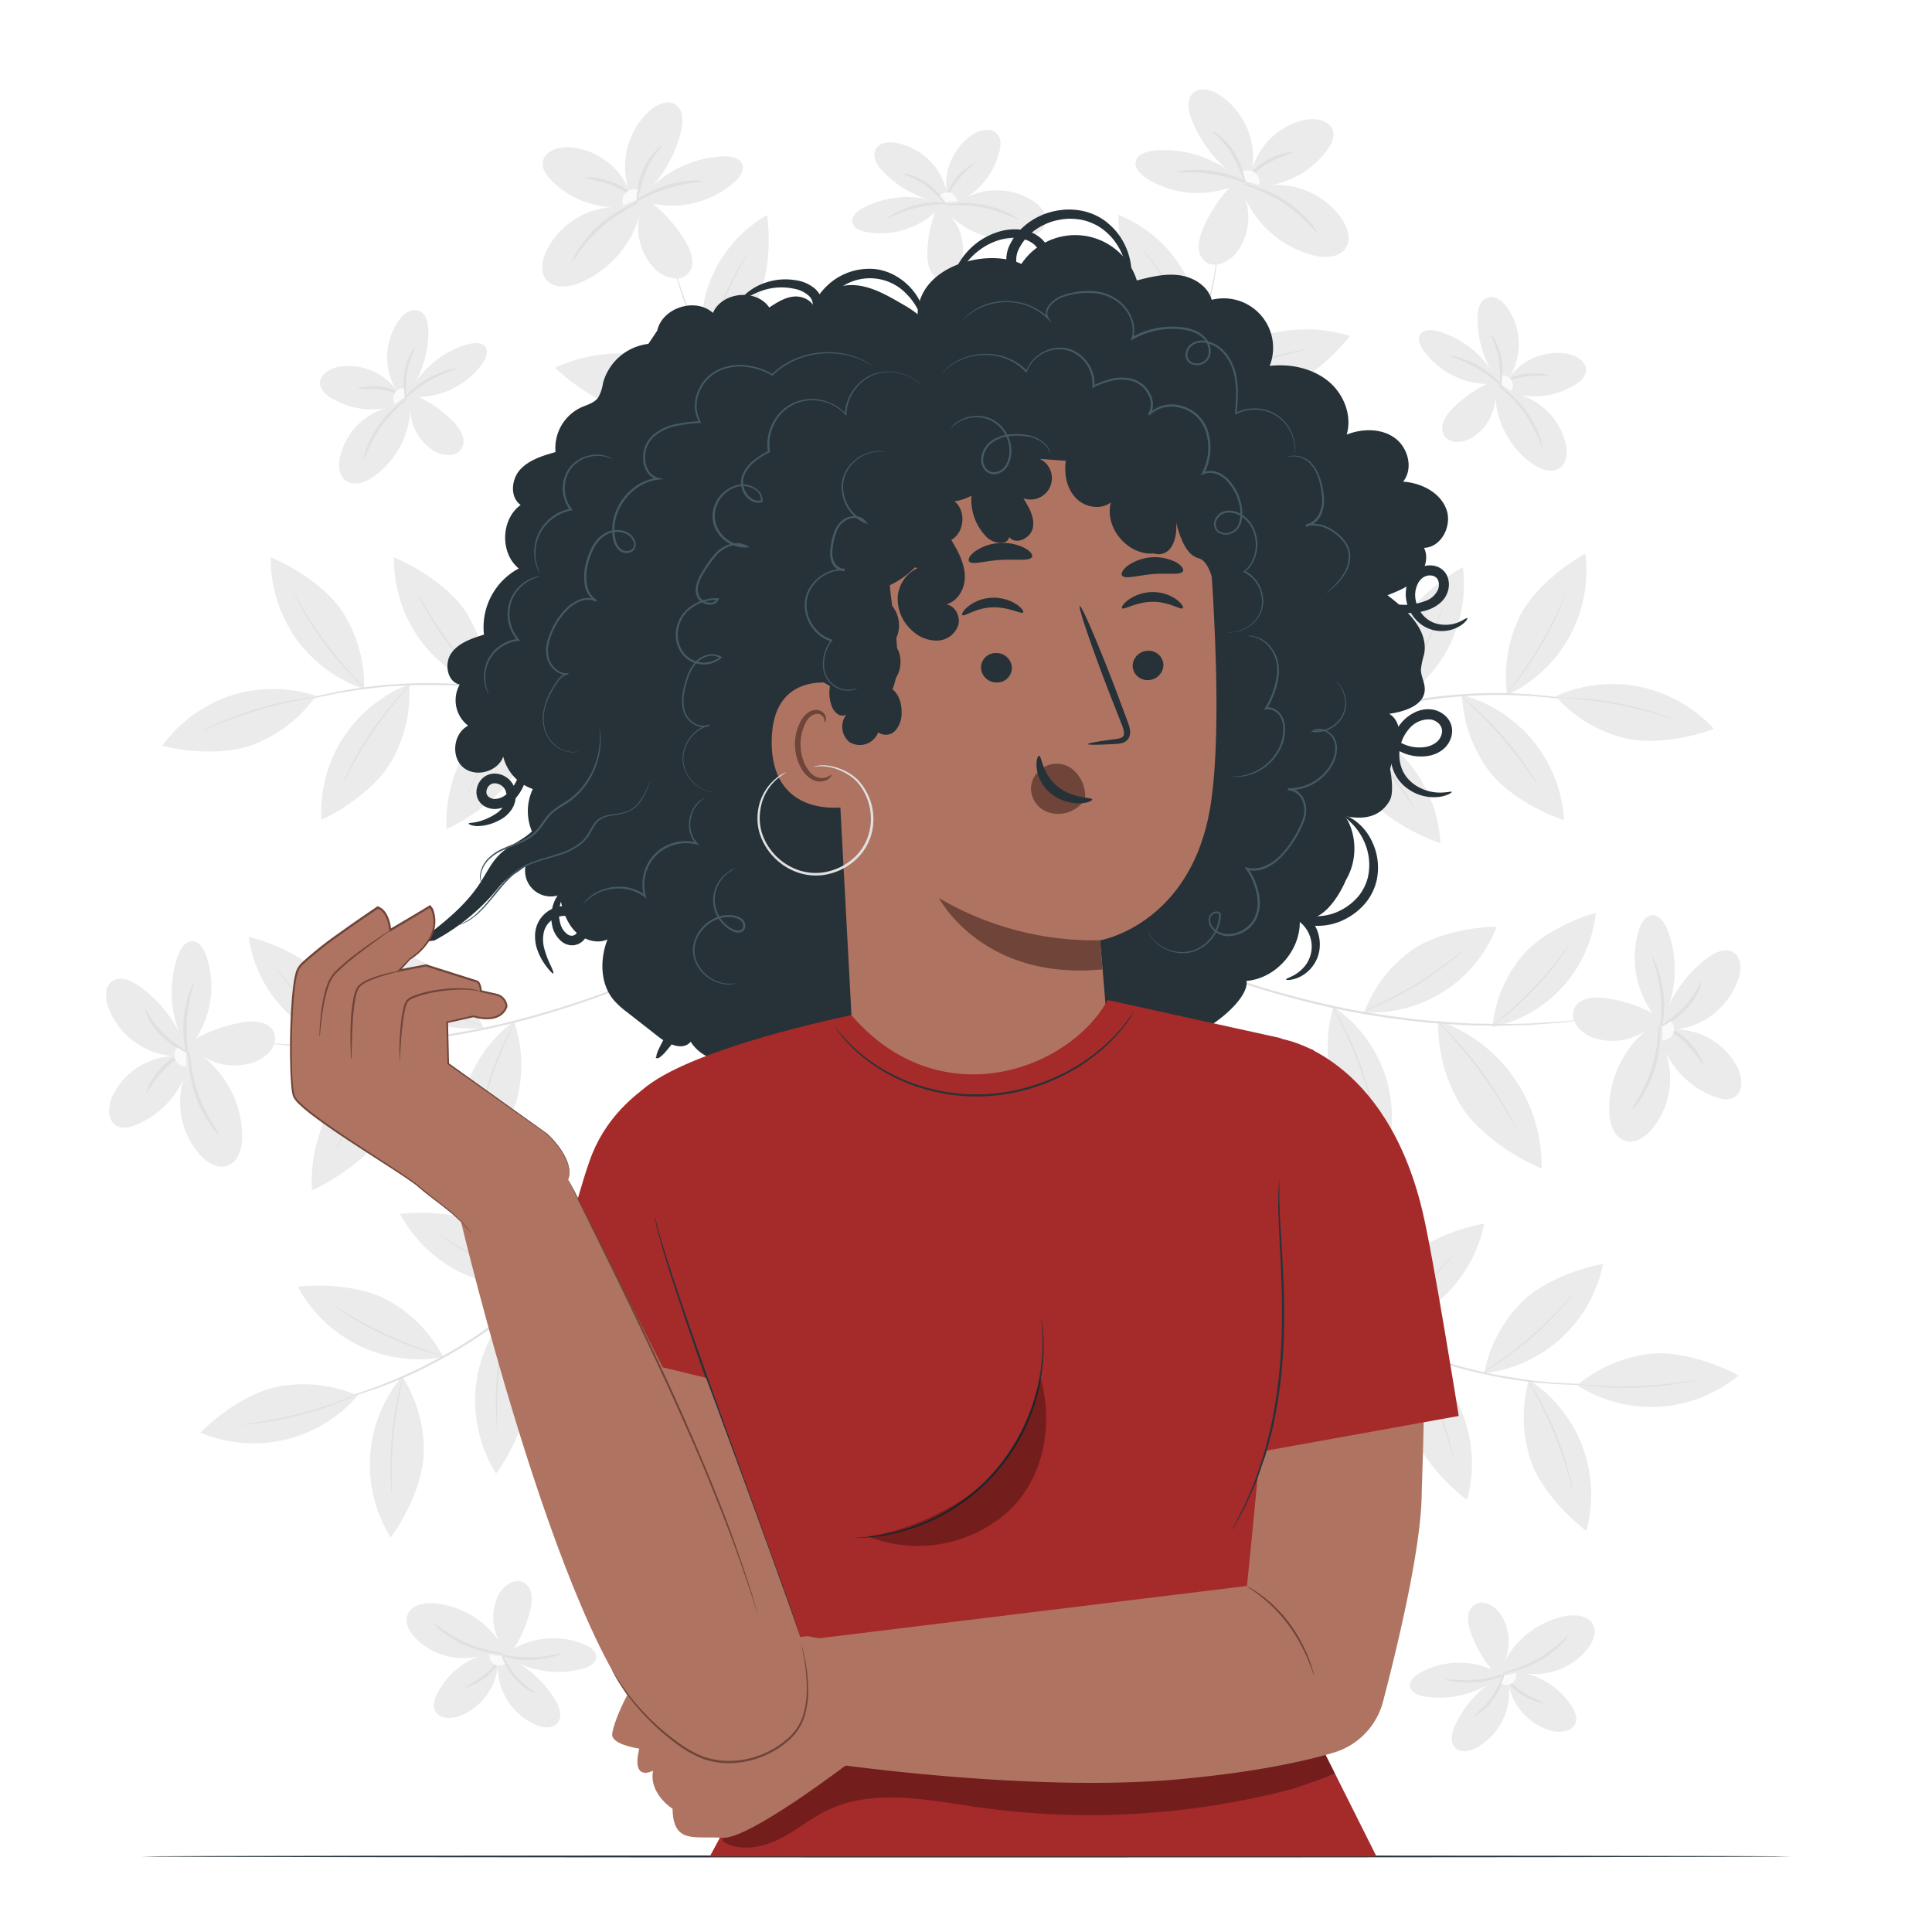 <svg class="animated" id="freepik_stories-curly-hair" xmlns="http://www.w3.org/2000/svg" viewBox="0 0 500 500" version="1.1" xmlns:xlink="http://www.w3.org/1999/xlink" xmlns:svgjs="http://svgjs.com/svgjs"><style>svg#freepik_stories-curly-hair:not(.animated) .animable {opacity: 0;}svg#freepik_stories-curly-hair.animated #freepik--background-complete--inject-97 {animation: 6s Infinite  linear floating;animation-delay: 0s;}            @keyframes floating {                0% {                    opacity: 1;                    transform: translateY(0px);                }                50% {                    transform: translateY(-10px);                }                100% {                    opacity: 1;                    transform: translateY(0px);                }            }        </style><g id="freepik--background-complete--inject-97" class="animable animator-active" style="transform-origin: 239.048px 238.161px;"><path d="M121.21,193.32a35.82,35.82,0,0,0-5.64,21.26c6.41-3,14.31-8.71,17.91-14.8a34.26,34.26,0,0,0,4.88-19.91A35.18,35.18,0,0,0,121.21,193.32Z" style="fill: rgb(235, 235, 235); transform-origin: 126.975px 197.225px;" id="el36lxzb0qtjp" class="animable"></path><path d="M121.18,205.07a7.7,7.7,0,0,1,.45-1.12c.31-.71.8-1.73,1.43-3a86.31,86.31,0,0,1,12.19-17.88c.92-1,1.69-1.85,2.23-2.4a7.36,7.36,0,0,1,.88-.83,6.62,6.62,0,0,1-.76.93c-.51.58-1.25,1.43-2.14,2.49a103.89,103.89,0,0,0-12.15,17.83c-.66,1.21-1.18,2.21-1.54,2.89A6.27,6.27,0,0,1,121.18,205.07Z" style="fill: rgb(224, 224, 224); transform-origin: 129.77px 192.455px;" id="el4epgbpzfp13" class="animable"></path><path d="M88.82,190.92a35.76,35.76,0,0,0-5.64,21.27c6.41-3,14.3-8.72,17.9-14.8a35.48,35.48,0,0,0,4.83-20.32A35.83,35.83,0,0,0,88.82,190.92Z" style="fill: rgb(235, 235, 235); transform-origin: 94.557px 194.63px;" id="el4ojploulls8" class="animable"></path><path d="M88.79,202.67a6.85,6.85,0,0,1,.45-1.12c.31-.71.79-1.73,1.42-3a87.23,87.23,0,0,1,5.54-9.33,88.83,88.83,0,0,1,6.65-8.56c.93-1,1.69-1.85,2.24-2.4a7.36,7.36,0,0,1,.88-.83,6.62,6.62,0,0,1-.76.93c-.52.59-1.25,1.43-2.14,2.49-1.78,2.12-4.16,5.11-6.54,8.6s-4.3,6.8-5.62,9.23c-.65,1.22-1.18,2.21-1.53,2.9A9,9,0,0,1,88.79,202.67Z" style="fill: rgb(224, 224, 224); transform-origin: 97.38px 190.05px;" id="elkt7dvbxvlio" class="animable"></path><path d="M76.59,165.23a35.78,35.78,0,0,1-6.53-21c6.53,2.7,14.66,8.11,18.51,14a35.52,35.52,0,0,1,5.67,20.1A35.75,35.75,0,0,1,76.59,165.23Z" style="fill: rgb(235, 235, 235); transform-origin: 82.154px 161.28px;" id="eljaeyak00db9" class="animable"></path><path d="M76.06,153.5a8.13,8.13,0,0,0,.5,1.1c.34.7.87,1.69,1.55,2.9A85.61,85.61,0,0,0,84,166.58a87,87,0,0,0,7,8.28c1,1,1.76,1.78,2.33,2.31a6.79,6.79,0,0,0,.91.79,6.21,6.21,0,0,0-.8-.9c-.53-.56-1.3-1.38-2.24-2.4a106.89,106.89,0,0,1-6.89-8.32c-2.52-3.38-4.58-6.61-6-9-.71-1.19-1.27-2.16-1.65-2.83A6.48,6.48,0,0,0,76.06,153.5Z" style="fill: rgb(224, 224, 224); transform-origin: 85.15px 165.73px;" id="el5h8fcl3qcxu" class="animable"></path><path d="M108.48,165.25a35.78,35.78,0,0,1-6.53-21c6.53,2.71,14.66,8.11,18.51,14a35.41,35.41,0,0,1,5.66,20.1A35.78,35.78,0,0,1,108.48,165.25Z" style="fill: rgb(235, 235, 235); transform-origin: 114.039px 161.3px;" id="el113pd6e7c0j" class="animable"></path><path d="M108,153.52a8.86,8.86,0,0,0,.5,1.1c.34.7.86,1.69,1.54,2.9a86.53,86.53,0,0,0,12.93,17.35c1,1,1.77,1.79,2.34,2.31a6.79,6.79,0,0,0,.91.79,7.13,7.13,0,0,0-.8-.9c-.54-.56-1.3-1.37-2.24-2.39-1.87-2-4.37-4.94-6.89-8.32s-4.58-6.61-6-9c-.71-1.18-1.27-2.15-1.65-2.83A6.62,6.62,0,0,0,108,153.52Z" style="fill: rgb(224, 224, 224); transform-origin: 117.11px 165.745px;" id="elyag5zrt8g1n" class="animable"></path><path d="M159.45,187a4.9,4.9,0,0,0-.82-.4l-2.41-1-1.75-.73c-.64-.25-1.35-.5-2.11-.77-1.52-.54-3.24-1.21-5.19-1.77l-3.06-.93c-1.06-.32-2.19-.57-3.34-.87-2.31-.64-4.82-1.11-7.46-1.65a132.44,132.44,0,0,0-17.37-2,133.26,133.26,0,0,0-17.48.51c-2.68.32-5.22.58-7.57,1-1.18.21-2.32.36-3.41.59l-3.12.67c-2,.39-3.76.92-5.33,1.32l-2.17.59-1.8.58-2.48.82a7.12,7.12,0,0,0-.86.32,4.61,4.61,0,0,0,.89-.21l2.51-.73,1.81-.53c.67-.18,1.4-.35,2.18-.55,1.57-.37,3.33-.87,5.33-1.24l3.12-.63c1.08-.21,2.22-.36,3.4-.56,2.35-.41,4.88-.66,7.54-1a140,140,0,0,1,17.42-.47,137.16,137.16,0,0,1,17.3,1.94c2.63.52,5.13,1,7.44,1.59,1.15.3,2.28.54,3.34.84l3.05.9c2,.53,3.68,1.17,5.21,1.68.76.26,1.47.49,2.12.73l1.76.68,2.44.93A7.56,7.56,0,0,0,159.45,187Z" style="fill: rgb(224, 224, 224); transform-origin: 115.585px 181.896px;" id="el5x4xx7v19iq" class="animable"></path><path d="M59.8,180A35.86,35.86,0,0,0,42,193c6.85,1.74,16.6,2.27,23.23-.18A35.45,35.45,0,0,0,81.8,180.08,35.86,35.86,0,0,0,59.8,180Z" style="fill: rgb(235, 235, 235); transform-origin: 61.9px 186.397px;" id="elwmi7uip91s" class="animable"></path><path d="M52.36,189.13a6.24,6.24,0,0,1,1.06-.58c.69-.36,1.7-.84,3-1.4A86.16,86.16,0,0,1,77.13,181c1.37-.23,2.48-.38,3.26-.46a8.79,8.79,0,0,1,1.2-.09,6.31,6.31,0,0,1-1.18.25c-.77.12-1.87.32-3.23.58a107.64,107.64,0,0,0-10.5,2.54,106.21,106.21,0,0,0-10.18,3.61c-1.28.53-2.31,1-3,1.28A7.26,7.26,0,0,1,52.36,189.13Z" style="fill: rgb(224, 224, 224); transform-origin: 66.975px 184.79px;" id="elj7m07f1f9x" class="animable"></path><path d="M168,92.22a40,40,0,0,0-24.38,2.94c5.73,5.42,15,11.23,22.75,12.45a39.69,39.69,0,0,0,23.07-3.4A39.9,39.9,0,0,0,168,92.22Z" style="fill: rgb(235, 235, 235); transform-origin: 166.53px 99.776px;" id="elc0ew433d0pj" class="animable"></path><path d="M155.77,97a8.71,8.71,0,0,1,1.35,0c.86,0,2.11.11,3.66.25a96.71,96.71,0,0,1,23.58,5.24c1.46.53,2.63,1,3.42,1.33a7,7,0,0,1,1.22.57,8,8,0,0,1-1.28-.41c-.81-.29-2-.7-3.46-1.18a120.33,120.33,0,0,0-11.62-3.23c-4.6-1-8.83-1.65-11.9-2-1.53-.18-2.77-.31-3.64-.39A7,7,0,0,1,155.77,97Z" style="fill: rgb(224, 224, 224); transform-origin: 172.385px 100.682px;" id="elkycbi0jxyu" class="animable"></path><path d="M182.79,122.41a34.85,34.85,0,0,0-19.87,8.12c6.09,3.24,15.2,6,22.05,5.22a34.52,34.52,0,0,0,18.65-8.19A34.87,34.87,0,0,0,182.79,122.41Z" style="fill: rgb(235, 235, 235); transform-origin: 183.27px 129.104px;" id="elu4tgbrivwb" class="animable"></path><path d="M173.63,129.29a8.39,8.39,0,0,1,1.14-.31c.73-.17,1.81-.39,3.14-.63a85.44,85.44,0,0,1,10.51-1.18,84,84,0,0,1,10.58.15c1.35.11,2.44.22,3.19.32a7.33,7.33,0,0,1,1.16.2,6.6,6.6,0,0,1-1.18,0c-.75-.06-1.84-.13-3.19-.2a103.62,103.62,0,0,0-10.54,0c-4.11.2-7.82.65-10.49,1.05-1.33.21-2.41.38-3.15.52A6.55,6.55,0,0,1,173.63,129.29Z" style="fill: rgb(224, 224, 224); transform-origin: 188.49px 128.181px;" id="elryarn1uqg8q" class="animable"></path><path d="M195.75,99.68a34.89,34.89,0,0,1,9.8-19.09c2.7,6.34,4.67,15.65,3.31,22.41a34.67,34.67,0,0,1-9.77,17.88A34.93,34.93,0,0,1,195.75,99.68Z" style="fill: rgb(235, 235, 235); transform-origin: 202.314px 100.735px;" id="el1siwxv3b7jr" class="animable"></path><path d="M203.4,91.15a6.06,6.06,0,0,0-.41,1.1c-.24.72-.55,1.77-.9,3.08a84,84,0,0,0-2.84,20.92c0,1.35,0,2.45.05,3.21a7.46,7.46,0,0,0,.09,1.17,6.12,6.12,0,0,0,.06-1.18c0-.75,0-1.84.08-3.19a100.84,100.84,0,0,1,2.83-20.86c.32-1.31.59-2.37.78-3.1A8.12,8.12,0,0,0,203.4,91.15Z" style="fill: rgb(224, 224, 224); transform-origin: 201.325px 105.89px;" id="elathun4fvrye" class="animable"></path><path d="M184.42,71.2a34.14,34.14,0,0,1,14.09-15.54c.94,6.67.44,16-2.56,22A33.79,33.79,0,0,1,182.2,92.05,34.17,34.17,0,0,1,184.42,71.2Z" style="fill: rgb(235, 235, 235); transform-origin: 190.209px 73.855px;" id="elzr8pqvv7q2" class="animable"></path><path d="M193.8,65.08a6.65,6.65,0,0,0-.66.94c-.41.62-1,1.53-1.63,2.68a82.14,82.14,0,0,0-8,19c-.36,1.28-.61,2.32-.77,3a7.21,7.21,0,0,0-.21,1.13,6.15,6.15,0,0,0,.36-1.09c.19-.72.49-1.74.88-3a99.87,99.87,0,0,1,8-19c.63-1.16,1.15-2.09,1.52-2.73A6.67,6.67,0,0,0,193.8,65.08Z" style="fill: rgb(224, 224, 224); transform-origin: 188.165px 78.455px;" id="elx61o8p1fasc" class="animable"></path><path d="M246.2,172.22A1.64,1.64,0,0,0,246,172l-.73-.64-2.87-2.42-2.08-1.74-2.4-2.14c-1.72-1.55-3.72-3.27-5.79-5.31l-3.31-3.16c-1.13-1.1-2.27-2.31-3.47-3.52-2.43-2.41-4.85-5.15-7.45-8a244.11,244.11,0,0,1-15.54-19.6,230.64,230.64,0,0,1-13.2-21.26c-1.76-3.42-3.51-6.63-4.9-9.76-.72-1.55-1.45-3-2.09-4.49l-1.76-4.22c-1.17-2.66-2-5.15-2.84-7.32l-1.11-3-.83-2.58c-.5-1.52-.89-2.72-1.16-3.56-.13-.39-.24-.69-.32-.93A1.12,1.12,0,0,0,174,68s0,.11.08.33.15.55.26.94c.26.85.61,2.06,1.07,3.59l.79,2.6c.33.94.68,2,1.07,3,.78,2.18,1.61,4.69,2.77,7.37l1.73,4.23c.63,1.47,1.35,3,2.06,4.52,1.38,3.14,3.12,6.37,4.87,9.8a226.45,226.45,0,0,0,13.19,21.34,237.37,237.37,0,0,0,15.62,19.62c2.61,2.83,5,5.57,7.5,8,1.21,1.21,2.35,2.41,3.5,3.51l3.33,3.14c2.1,2,4.12,3.73,5.86,5.25l2.44,2.12,2.11,1.7,2.93,2.35.77.59A1.37,1.37,0,0,0,246.2,172.22Z" style="fill: rgb(224, 224, 224); transform-origin: 210.1px 120.11px;" id="elqlr1wk05nj" class="animable"></path><path d="M105.18,102.55A20.87,20.87,0,0,0,124.91,94c.86-1.23,1.58-2.91.75-4.16s-2.86-1.21-4.41-.79a24.53,24.53,0,0,0-15.16,12.32,28.12,28.12,0,0,0,4.78-15.62c0-2.11-.55-4.64-2.53-5.33s-3.9.84-5.11,2.47a16.52,16.52,0,0,0,.4,19.62,15.55,15.55,0,0,0-16-7.58c-2.39.45-5.07,2.13-4.79,4.54.17,1.47,1.41,2.56,2.65,3.37a19.85,19.85,0,0,0,16.42,2.26A17.39,17.39,0,0,0,88,118.24c-.46,2.11-.37,4.64,1.29,6,2.1,1.75,5.32.64,7.54-1A22.78,22.78,0,0,0,106.22,106a12.93,12.93,0,0,0,5.84,10.54c2.31,1.49,5.93,1.9,7.38-.44s-.29-5.11-2.14-7a32.24,32.24,0,0,0-11.93-7.67" style="fill: rgb(235, 235, 235); transform-origin: 104.423px 102.688px;" id="ely9itsyzonq" class="animable"></path><path d="M118.25,95.33c.06.22-3.59,1.09-7.5,3.43s-6.45,5.09-6.61,4.93,2.19-3.18,6.24-5.55S118.24,95.15,118.25,95.33Z" style="fill: rgb(224, 224, 224); transform-origin: 111.192px 99.499px;" id="el3o8m5wmoytu" class="animable"></path><path d="M107.5,89.88c.19.12-1.53,2.69-2.11,6.36s-.2,6.71-.45,6.73-.89-3-.27-6.86S107.38,89.74,107.5,89.88Z" style="fill: rgb(224, 224, 224); transform-origin: 105.961px 96.422px;" id="elq3ci4st17k" class="animable"></path><path d="M92.52,100.59c-.06-.16,2.88-1,6.55-.43s6.11,2.62,6,2.74-2.56-1.48-6.08-2S92.55,100.83,92.52,100.59Z" style="fill: rgb(224, 224, 224); transform-origin: 98.796px 101.435px;" id="eljje9t1qzj" class="animable"></path><path d="M102.31,104.61a2.55,2.55,0,0,1,2.3-4.1,7.11,7.11,0,0,0,.21,2.34,10.64,10.64,0,0,0-2.51,1.76" style="fill: rgb(250, 250, 250); transform-origin: 103.296px 102.552px;" id="elscvtunb8wbs" class="animable"></path><path d="M94.1,119.1a9,9,0,0,1,.7-2.87A26.25,26.25,0,0,1,103,104.7a8.69,8.69,0,0,1,2.49-1.6c.15.18-3.62,2.73-6.78,7.23S94.33,119.19,94.1,119.1Z" style="fill: rgb(224, 224, 224); transform-origin: 99.797px 111.101px;" id="elh80abszp0im" class="animable"></path><path d="M165.21,51.64a24.57,24.57,0,0,0,24.89-4.53c1.31-1.18,2.58-2.91,2-4.57s-2.95-2.15-4.82-2.08a28.84,28.84,0,0,0-20.67,10,33.15,33.15,0,0,0,9.67-16.61c.56-2.41.61-5.45-1.48-6.78s-4.69-.08-6.5,1.46a19.43,19.43,0,0,0-4.8,22.57,18.28,18.28,0,0,0-16.33-13c-2.86-.13-6.38,1.08-6.7,3.91-.2,1.73.92,3.31,2.13,4.57a23.35,23.35,0,0,0,18.19,7A20.42,20.42,0,0,0,141.38,65c-1.09,2.3-1.66,5.21-.13,7.24,1.93,2.57,5.92,2.15,8.89.92a26.81,26.81,0,0,0,15.35-17.33,15.18,15.18,0,0,0,3.86,13.63c2.25,2.32,6.29,3.76,8.57,1.48s1-5.93-.58-8.58a37.7,37.7,0,0,0-11.6-12" style="fill: rgb(235, 235, 235); transform-origin: 166.28px 50.319px;" id="el7vq18h5szxv" class="animable"></path><path d="M182.11,46.87c0,.27-4.4.29-9.5,1.92s-8.75,4.1-8.89,3.87,3.36-3,8.63-4.69S182.14,46.66,182.11,46.87Z" style="fill: rgb(224, 224, 224); transform-origin: 172.913px 49.677px;" id="el6bcaebgfhl" class="animable"></path><path d="M171.26,37.75c.19.19-2.47,2.67-4.12,6.71s-2,7.63-2.31,7.59-.21-3.71,1.52-7.92S171.16,37.56,171.26,37.75Z" style="fill: rgb(224, 224, 224); transform-origin: 167.981px 44.895px;" id="elycxz1uhpc6s" class="animable"></path><path d="M151.25,46c0-.19,3.57-.41,7.61,1.27S165.15,51.9,165,52s-2.53-2.38-6.42-3.94S151.22,46.28,151.25,46Z" style="fill: rgb(224, 224, 224); transform-origin: 158.128px 48.937px;" id="elpat5u9nhhu" class="animable"></path><path d="M161.38,53.23a3,3,0,0,1,3.73-4.08,8.43,8.43,0,0,0-.39,2.73,12.19,12.19,0,0,0-3.34,1.35" style="fill: rgb(250, 250, 250); transform-origin: 163.108px 51.103px;" id="elgvb65rxxslw" class="animable"></path><path d="M148.1,67.62a10.42,10.42,0,0,1,1.57-3.1,30.54,30.54,0,0,1,5.48-6.36,31,31,0,0,1,7-4.65,10.25,10.25,0,0,1,3.27-1.16c.12.25-4.87,2.15-9.7,6.45S148.34,67.77,148.1,67.62Z" style="fill: rgb(224, 224, 224); transform-origin: 156.761px 59.987px;" id="elm88bbhxa0w" class="animable"></path><path d="M119.38,329.39a35.81,35.81,0,0,1-15.85-15.26c7-.78,16.79,0,23,3.37,7,3.88,11.39,8.3,14.51,14.49A35.2,35.2,0,0,1,119.38,329.39Z" style="fill: rgb(235, 235, 235); transform-origin: 122.285px 323.257px;" id="else812h1afml" class="animable"></path><path d="M113.26,319.36a6.88,6.88,0,0,0,1,.73c.63.44,1.57,1.06,2.75,1.79a88.12,88.12,0,0,0,9.57,5.1,86.71,86.71,0,0,0,10.13,3.86c1.33.41,2.41.71,3.16.9A6.06,6.06,0,0,0,141,332a6.3,6.3,0,0,0-1.14-.4c-.74-.23-1.8-.58-3.11-1a106.36,106.36,0,0,1-10.05-4c-3.84-1.75-7.2-3.58-9.59-5-1.2-.7-2.16-1.28-2.82-1.69A7.12,7.12,0,0,0,113.26,319.36Z" style="fill: rgb(224, 224, 224); transform-origin: 127.13px 325.68px;" id="eleve31mko7ya" class="animable"></path><path d="M92.93,348.24A35.78,35.78,0,0,1,77.08,333c7-.78,16.75,0,23,3.36a35.59,35.59,0,0,1,14.67,14.87A35.77,35.77,0,0,1,92.93,348.24Z" style="fill: rgb(235, 235, 235); transform-origin: 95.915px 342.255px;" id="elq0x8joyn1v" class="animable"></path><path d="M86.81,338.22a7.48,7.48,0,0,0,1,.72c.63.45,1.57,1.06,2.75,1.79a87,87,0,0,0,19.7,9c1.33.41,2.41.71,3.16.89a8.22,8.22,0,0,0,1.18.26,6.71,6.71,0,0,0-1.14-.41c-.74-.23-1.8-.57-3.11-1-2.62-.89-6.21-2.22-10-4a107.81,107.81,0,0,1-9.59-5c-1.2-.7-2.16-1.28-2.82-1.68A6.09,6.09,0,0,0,86.81,338.22Z" style="fill: rgb(224, 224, 224); transform-origin: 100.705px 344.55px;" id="el0kn14w6l1bv" class="animable"></path><path d="M95.8,376.55a35.71,35.71,0,0,0,5.32,21.34c4.18-5.69,8.32-14.53,8.54-21.6a35.53,35.53,0,0,0-5.58-20.12A35.78,35.78,0,0,0,95.8,376.55Z" style="fill: rgb(235, 235, 235); transform-origin: 102.695px 377.03px;" id="elm8fz9bmhsce" class="animable"></path><path d="M101.44,386.85a6.57,6.57,0,0,1-.15-1.2c-.07-.77-.13-1.89-.18-3.28a86.7,86.7,0,0,1,2-21.54c.31-1.36.58-2.44.8-3.19a6.45,6.45,0,0,1,.37-1.15,7.47,7.47,0,0,1-.22,1.19c-.17.75-.4,1.85-.67,3.21a104.54,104.54,0,0,0-2,21.48c0,1.38,0,2.5.06,3.27A6.65,6.65,0,0,1,101.44,386.85Z" style="fill: rgb(224, 224, 224); transform-origin: 102.672px 371.67px;" id="el7a8unxoj22s" class="animable"></path><path d="M123.05,360a35.88,35.88,0,0,0,5.32,21.35c4.18-5.7,8.32-14.54,8.54-21.6a35.48,35.48,0,0,0-5.58-20.13A35.81,35.81,0,0,0,123.05,360Z" style="fill: rgb(235, 235, 235); transform-origin: 129.946px 360.485px;" id="elkpad22ldh5d" class="animable"></path><path d="M128.69,370.29a6,6,0,0,1-.14-1.19c-.08-.78-.14-1.9-.19-3.28a87.64,87.64,0,0,1,.35-10.84,89.43,89.43,0,0,1,1.7-10.71c.31-1.35.58-2.44.8-3.19a6.12,6.12,0,0,1,.37-1.14,6.24,6.24,0,0,1-.22,1.18c-.17.76-.4,1.85-.67,3.21-.54,2.71-1.17,6.49-1.58,10.69s-.48,8-.46,10.79c0,1.38,0,2.5,0,3.28A6.56,6.56,0,0,1,128.69,370.29Z" style="fill: rgb(224, 224, 224); transform-origin: 129.951px 355.115px;" id="elnp623ulqwn" class="animable"></path><path d="M155.35,315a5.66,5.66,0,0,1-.5.76l-1.53,2.13-1.11,1.53c-.42.55-.9,1.12-1.4,1.75-1,1.25-2.15,2.72-3.53,4.21l-2.13,2.38c-.74.82-1.57,1.62-2.41,2.48-1.64,1.74-3.54,3.45-5.51,5.28a134.55,134.55,0,0,1-13.82,10.71,134.56,134.56,0,0,1-15.22,8.63c-2.45,1.11-4.76,2.21-7,3.05-1.12.44-2.18.9-3.23,1.27l-3,1c-1.91.71-3.69,1.17-5.24,1.64-.77.22-1.49.44-2.16.62l-1.84.43-2.55.59a5.18,5.18,0,0,1-.9.17,6,6,0,0,1,.88-.27l2.52-.69,1.82-.48c.66-.19,1.38-.43,2.15-.66,1.53-.49,3.3-1,5.19-1.71l3-1.07c1-.38,2.09-.85,3.2-1.29,2.22-.86,4.51-2,7-3.09a142.12,142.12,0,0,0,15.13-8.63,140.14,140.14,0,0,0,13.79-10.63c2-1.82,3.88-3.51,5.53-5.23.83-.85,1.67-1.64,2.42-2.45l2.14-2.35c1.4-1.47,2.54-2.91,3.58-4.14.52-.62,1-1.18,1.44-1.72l1.15-1.5,1.6-2.06A6.23,6.23,0,0,1,155.35,315Z" style="fill: rgb(224, 224, 224); transform-origin: 118.81px 339.315px;" id="ell8i8u3rugz" class="animable"></path><path d="M73.76,372.6a35.8,35.8,0,0,1-21.92-1.82c4.95-5,13-10.55,20-11.9a35.52,35.52,0,0,1,20.76,2.27A35.81,35.81,0,0,1,73.76,372.6Z" style="fill: rgb(235, 235, 235); transform-origin: 72.22px 365.891px;" id="elfwwevwjdzke" class="animable"></path><path d="M62.69,368.69a6.5,6.5,0,0,0,1.21-.05c.77-.05,1.89-.17,3.26-.35a86.36,86.36,0,0,0,10.64-2.08,88,88,0,0,0,10.3-3.4c1.29-.52,2.32-1,3-1.3a6.45,6.45,0,0,0,1.07-.55,6.65,6.65,0,0,0-1.13.4c-.72.29-1.77.7-3.06,1.18-2.59,1-6.22,2.2-10.3,3.28s-7.84,1.77-10.58,2.19c-1.36.21-2.47.37-3.24.47A6.83,6.83,0,0,0,62.69,368.69Z" style="fill: rgb(224, 224, 224); transform-origin: 77.43px 364.829px;" id="elj4hro0h7y7l" class="animable"></path><path d="M130.2,428.5a20.88,20.88,0,0,1,21.33-2.79c1.37.62,2.85,1.69,2.78,3.19s-1.83,2.51-3.37,2.94a24.52,24.52,0,0,1-19.34-2.78A28.24,28.24,0,0,1,143.73,440c1.08,1.8,1.91,4.26.56,5.88s-3.77,1.28-5.64.5a16.54,16.54,0,0,1-9.75-17A15.55,15.55,0,0,1,119,444.1c-2.28.84-5.44.78-6.44-1.44-.61-1.34-.11-2.92.54-4.24A19.82,19.82,0,0,1,126.06,428a17.37,17.37,0,0,1-18.63-4.17c-1.48-1.58-2.7-3.79-2-5.83.9-2.58,4.24-3.28,7-3.06A22.77,22.77,0,0,1,129.33,425a13,13,0,0,1-.4-12.05c1.22-2.46,4.11-4.68,6.56-3.42s2.37,4.54,1.76,7.1A32.35,32.35,0,0,1,131,429.38" style="fill: rgb(235, 235, 235); transform-origin: 129.77px 428.098px;" id="el3aqkqm58uzp" class="animable"></path><path d="M145.12,428c-.06-.22-3.64.91-8.19.91s-8.15-1.05-8.21-.83,3.52,1.6,8.21,1.56S145.21,428.14,145.12,428Z" style="fill: rgb(224, 224, 224); transform-origin: 136.92px 428.806px;" id="el8my421j985l" class="animable"></path><path d="M138.7,438.18c.11-.2-2.69-1.52-5.07-4.37s-3.62-5.65-3.84-5.54.79,3.06,3.28,6S138.67,438.36,138.7,438.18Z" style="fill: rgb(224, 224, 224); transform-origin: 134.232px 433.232px;" id="elygo7wfiu1ik" class="animable"></path><path d="M120.35,436.69c0,.16,3-.59,5.84-3s3.89-5.39,3.71-5.42-1.44,2.59-4.18,4.86S120.25,436.47,120.35,436.69Z" style="fill: rgb(224, 224, 224); transform-origin: 125.133px 432.49px;" id="elc63435kh45h" class="animable"></path><path d="M126.68,428.21a2.56,2.56,0,0,0,4.08,2.34,7.16,7.16,0,0,1-1-2.12,10.66,10.66,0,0,1-3.06-.22" style="fill: rgb(250, 250, 250); transform-origin: 128.712px 429.636px;" id="eldc9p0resbj" class="animable"></path><path d="M112.19,420a8.48,8.48,0,0,0,2.08,2.11,26.24,26.24,0,0,0,13,5.68,8.38,8.38,0,0,0,3,.09c0-.23-4.5-.48-9.53-2.71S112.34,419.81,112.19,420Z" style="fill: rgb(224, 224, 224); transform-origin: 121.23px 423.983px;" id="elzxbtacqc38e" class="animable"></path><path d="M87,284.36a39.91,39.91,0,0,0-6.28,23.74c7.15-3.32,16-9.74,20-16.53a39.61,39.61,0,0,0,5.37-22.69A40,40,0,0,0,87,284.36Z" style="fill: rgb(235, 235, 235); transform-origin: 93.419px 288.49px;" id="el6sn0id8hu5" class="animable"></path><path d="M87,297.47a10.55,10.55,0,0,1,.51-1.25c.34-.79.88-1.92,1.58-3.3a96.52,96.52,0,0,1,6.18-10.41,94.24,94.24,0,0,1,7.42-9.56c1-1.16,1.89-2.08,2.5-2.69a8.05,8.05,0,0,1,1-.93,8.37,8.37,0,0,1-.85,1.05c-.57.64-1.39,1.59-2.39,2.77a118.63,118.63,0,0,0-7.29,9.61c-2.65,3.89-4.8,7.59-6.27,10.3-.73,1.36-1.31,2.47-1.71,3.24A6.21,6.21,0,0,1,87,297.47Z" style="fill: rgb(224, 224, 224); transform-origin: 96.595px 283.4px;" id="elrcb6ekuax4a" class="animable"></path><path d="M120.53,281.76a34.81,34.81,0,0,0,.19,21.46c5.26-4.46,11.2-11.9,13-18.55a34.65,34.65,0,0,0-.71-20.36A34.84,34.84,0,0,0,120.53,281.76Z" style="fill: rgb(235, 235, 235); transform-origin: 126.922px 283.765px;" id="el1qrncjnrx97" class="animable"></path><path d="M123.53,292.81a8.88,8.88,0,0,1,.14-1.17c.1-.75.3-1.82.57-3.15a85.21,85.21,0,0,1,6.84-20c.6-1.22,1.11-2.19,1.49-2.85a6,6,0,0,1,.61-1,7.81,7.81,0,0,1-.48,1.07c-.33.68-.8,1.67-1.36,2.9a103.29,103.29,0,0,0-3.93,9.78c-1.33,3.89-2.29,7.5-2.9,10.13-.3,1.31-.54,2.38-.69,3.12A6,6,0,0,1,123.53,292.81Z" style="fill: rgb(224, 224, 224); transform-origin: 128.355px 278.725px;" id="elh4g2mcold0d" class="animable"></path><path d="M104.21,261.3a34.85,34.85,0,0,1-14.12-16.16c6.89-.17,16.28,1.45,22,5.22a34.51,34.51,0,0,1,13,15.69A34.84,34.84,0,0,1,104.21,261.3Z" style="fill: rgb(235, 235, 235); transform-origin: 107.59px 255.657px;" id="elkfevybz859" class="animable"></path><path d="M99.11,251a5.5,5.5,0,0,0,.88.79c.57.49,1.43,1.17,2.52,2a84.93,84.93,0,0,0,8.87,5.76,86.28,86.28,0,0,0,9.51,4.62c1.26.51,2.28.89,3,1.14a6.62,6.62,0,0,0,1.13.34,7.77,7.77,0,0,0-1.07-.49c-.7-.28-1.71-.71-3-1.25-2.47-1.08-5.84-2.68-9.43-4.7s-6.7-4.09-8.9-5.65c-1.1-.78-2-1.42-2.59-1.87A7,7,0,0,0,99.11,251Z" style="fill: rgb(224, 224, 224); transform-origin: 112.065px 258.325px;" id="eluyapn3dbe3j" class="animable"></path><path d="M73.55,261.29a34.15,34.15,0,0,1-9.22-18.83c6.55,1.59,15,5.49,19.49,10.51a33.83,33.83,0,0,1,8.28,18.1A34.1,34.1,0,0,1,73.55,261.29Z" style="fill: rgb(235, 235, 235); transform-origin: 78.215px 256.765px;" id="elal1d6fo49f" class="animable"></path><path d="M71.34,250.32a8.7,8.7,0,0,0,.63,1c.42.61,1.07,1.46,1.88,2.5a83,83,0,0,0,14.72,14.46c1.06.8,1.93,1.42,2.54,1.83a5.58,5.58,0,0,0,1,.61,8.22,8.22,0,0,0-.89-.73c-.59-.45-1.43-1.1-2.46-1.93-2.06-1.64-4.84-4-7.71-6.82s-5.28-5.56-7-7.59c-.84-1-1.51-1.84-2-2.42A5.14,5.14,0,0,0,71.34,250.32Z" style="fill: rgb(224, 224, 224); transform-origin: 81.725px 260.52px;" id="el2z29ecovwm6" class="animable"></path><path d="M190.27,241.27l-.31.14-.86.45-3.31,1.76-2.39,1.29c-.88.45-1.85.93-2.88,1.44-2.07,1-4.41,2.25-7.07,3.42l-4.16,1.9c-1.45.65-3,1.26-4.56,1.92-3.14,1.37-6.58,2.61-10.18,4a246.18,246.18,0,0,1-24,7.19A232.76,232.76,0,0,1,106,269.14c-3.83.37-7.46.81-10.88.94-1.71.1-3.36.22-4.94.28l-4.57.08c-2.91.1-5.54,0-7.85-.07l-3.22-.09-2.71-.18-3.74-.24-1-.05h-.34l.33.06,1,.1,3.74.34,2.7.23,3.23.13c2.31.07,5,.23,7.86.15l4.58-.05c1.59,0,3.24-.16,4.95-.24,3.43-.12,7.08-.54,10.92-.9a224,224,0,0,0,24.7-4.36,237.86,237.86,0,0,0,24-7.24c3.6-1.38,7.05-2.64,10.18-4,1.58-.68,3.11-1.3,4.56-2l4.15-1.93c2.66-1.2,5-2.45,7-3.5l2.86-1.48,2.37-1.33,3.26-1.86.84-.49Z" style="fill: rgb(224, 224, 224); transform-origin: 128.51px 256.056px;" id="el1tq5qlsv12a" class="animable"></path><path d="M48.28,271.9a24.57,24.57,0,0,0,5-24.79c-.61-1.66-1.75-3.48-3.52-3.52s-3.09,1.94-3.72,3.71a28.89,28.89,0,0,0,1.69,22.92A33.06,33.06,0,0,0,35.88,255.1c-2-1.42-4.84-2.59-6.85-1.14s-1.81,4.32-1.05,6.58a19.45,19.45,0,0,0,19.19,12.81,18.28,18.28,0,0,0-18.09,10.37c-1.18,2.61-1.36,6.32,1.16,7.67,1.53.83,3.42.37,5-.28a23.33,23.33,0,0,0,13.23-14.32A20.44,20.44,0,0,0,51.87,299c1.73,1.86,4.23,3.47,6.68,2.8,3.1-.85,4.19-4.7,4.15-7.92A26.83,26.83,0,0,0,52.27,273.2a15.21,15.21,0,0,0,14.09,1.45c3-1.23,5.83-4.45,4.55-7.42s-5.13-3.15-8.19-2.63a37.9,37.9,0,0,0-15.42,6.34" style="fill: rgb(235, 235, 235); transform-origin: 49.333px 272.772px;" id="elofebs5en3ur" class="animable"></path><path d="M50.09,254.44c.26.09-1.35,4.19-1.72,9.54s.56,9.64.3,9.69-1.59-4.25-1.16-9.76S49.92,254.33,50.09,254.44Z" style="fill: rgb(224, 224, 224); transform-origin: 48.772px 264.054px;" id="elkoallfwwtvs" class="animable"></path><path d="M37.61,261.14c.25-.11,1.56,3.28,4.71,6.31s6.34,4.7,6.19,4.95-3.52-1.17-6.79-4.34S37.4,261.17,37.61,261.14Z" style="fill: rgb(224, 224, 224); transform-origin: 43.05px 266.783px;" id="el2oefqx8cu65" class="animable"></path><path d="M37.87,282.79c-.19-.05.94-3.47,4-6.61s6.63-4.13,6.65-3.9-3.15,1.47-6,4.5S38.12,282.92,37.87,282.79Z" style="fill: rgb(224, 224, 224); transform-origin: 43.185px 277.521px;" id="el9ypu3po8z5t" class="animable"></path><path d="M48.33,276.05a3,3,0,0,1-2.41-5,8.54,8.54,0,0,0,2.4,1.37,12.4,12.4,0,0,0,0,3.6" style="fill: rgb(250, 250, 250); transform-origin: 46.741px 273.553px;" id="elfcix34fn8g9" class="animable"></path><path d="M56.79,293.71a10.06,10.06,0,0,1-2.3-2.61,30.82,30.82,0,0,1-5.61-15.66A10.27,10.27,0,0,1,49,272c.28,0,.2,5.32,2.41,11.4S57,293.55,56.79,293.71Z" style="fill: rgb(224, 224, 224); transform-origin: 52.794px 282.855px;" id="eloiv2lz6ht3l" class="animable"></path><path d="M364.85,197.7a35.86,35.86,0,0,1,7.95,20.52c-6.7-2.25-15.18-7.1-19.43-12.75a34.25,34.25,0,0,1-7-19.25A35.16,35.16,0,0,1,364.85,197.7Z" style="fill: rgb(235, 235, 235); transform-origin: 359.585px 202.22px;" id="el63ik94m9aqt" class="animable"></path><path d="M366.17,209.37a6.45,6.45,0,0,0-.57-1.06c-.38-.67-1-1.63-1.74-2.79a85.85,85.85,0,0,0-14.08-16.43c-1-.93-1.88-1.66-2.49-2.15a7.14,7.14,0,0,0-1-.72,6.8,6.8,0,0,0,.86.84c.57.52,1.39,1.28,2.4,2.24a105.45,105.45,0,0,1,14,16.38c.79,1.14,1.41,2.07,1.84,2.71A6.62,6.62,0,0,0,366.17,209.37Z" style="fill: rgb(224, 224, 224); transform-origin: 356.23px 197.795px;" id="el392p1ndk02u" class="animable"></path><path d="M396.78,191.76a35.76,35.76,0,0,1,8,20.51c-6.7-2.25-15.18-7.09-19.42-12.74a35.44,35.44,0,0,1-7-19.67A35.75,35.75,0,0,1,396.78,191.76Z" style="fill: rgb(235, 235, 235); transform-origin: 391.57px 196.065px;" id="el6vewnu1tbff" class="animable"></path><path d="M398.11,203.43a6.77,6.77,0,0,0-.57-1.07c-.39-.67-1-1.62-1.74-2.78a85.54,85.54,0,0,0-6.53-8.66,87.19,87.19,0,0,0-7.56-7.78c-1-.93-1.88-1.66-2.49-2.14a6.82,6.82,0,0,0-1-.73,7.2,7.2,0,0,0,.86.85c.57.52,1.4,1.28,2.4,2.23,2,1.91,4.69,4.63,7.44,7.83a107.54,107.54,0,0,1,6.6,8.56c.79,1.13,1.42,2.06,1.84,2.71A6.63,6.63,0,0,0,398.11,203.43Z" style="fill: rgb(224, 224, 224); transform-origin: 388.165px 191.85px;" id="el5jlgk08tgom" class="animable"></path><path d="M406.12,164.88a35.83,35.83,0,0,0,4.18-21.6c-6.2,3.41-13.68,9.67-16.86,16a35.5,35.5,0,0,0-3.42,20.6A35.78,35.78,0,0,0,406.12,164.88Z" style="fill: rgb(235, 235, 235); transform-origin: 400.132px 161.58px;" id="elesq4zzlo16" class="animable"></path><path d="M405.35,153.16a6.75,6.75,0,0,1-.37,1.15c-.26.73-.68,1.77-1.22,3.05a87.15,87.15,0,0,1-4.89,9.68,86.16,86.16,0,0,1-6.05,9c-.85,1.1-1.56,2-2.07,2.56a7.34,7.34,0,0,1-.82.88,6.71,6.71,0,0,1,.7-1c.47-.62,1.14-1.51,2-2.63a108,108,0,0,0,5.94-9c2.13-3.64,3.82-7.07,5-9.59.57-1.25,1-2.28,1.33-3A6.56,6.56,0,0,1,405.35,153.16Z" style="fill: rgb(224, 224, 224); transform-origin: 397.64px 166.32px;" id="elj7n157nkqxm" class="animable"></path><path d="M374.43,168.4a35.75,35.75,0,0,0,4.17-21.6c-6.19,3.41-13.67,9.68-16.85,16a35.51,35.51,0,0,0-3.42,20.6A35.83,35.83,0,0,0,374.43,168.4Z" style="fill: rgb(235, 235, 235); transform-origin: 368.439px 165.1px;" id="eltfx05cqkm0n" class="animable"></path><path d="M373.66,156.68a7.63,7.63,0,0,1-.38,1.15c-.26.73-.67,1.78-1.21,3a88,88,0,0,1-4.89,9.68,86.54,86.54,0,0,1-6.06,9c-.84,1.1-1.55,2-2.06,2.56a6.43,6.43,0,0,1-.82.88,8.88,8.88,0,0,1,.69-1c.48-.61,1.15-1.51,2-2.63a107.83,107.83,0,0,0,5.93-9c2.13-3.65,3.83-7.08,5-9.59.57-1.26,1-2.29,1.33-3A6.56,6.56,0,0,1,373.66,156.68Z" style="fill: rgb(224, 224, 224); transform-origin: 365.95px 169.815px;" id="elekw2hvkh27" class="animable"></path><path d="M326.15,195.62a5.42,5.42,0,0,1,.78-.48l2.28-1.28,1.65-.92c.61-.32,1.29-.64,2-1,1.45-.7,3.08-1.56,5-2.33l2.93-1.26c1-.43,2.11-.81,3.23-1.23,2.22-.89,4.67-1.64,7.23-2.47a134.79,134.79,0,0,1,17.05-3.88,133,133,0,0,1,17.43-1.41c2.69,0,5.25,0,7.63.18,1.2.07,2.35.1,3.46.21l3.17.32c2,.17,3.84.5,5.44.73.8.13,1.54.23,2.22.35l1.85.38,2.56.54a8.47,8.47,0,0,1,.89.22,5.44,5.44,0,0,1-.91-.11l-2.57-.45-1.86-.33-2.23-.3c-1.59-.2-3.4-.5-5.43-.65l-3.17-.28c-1.1-.1-2.25-.12-3.44-.18-2.38-.16-4.93-.12-7.6-.13a136,136,0,0,0-17.36,1.45,138.46,138.46,0,0,0-17,3.82c-2.55.81-5,1.54-7.22,2.41-1.11.41-2.2.78-3.23,1.2L338,190c-1.89.75-3.53,1.58-5,2.25-.73.34-1.41.65-2,1l-1.67.87L327,195.23A5.2,5.2,0,0,1,326.15,195.62Z" style="fill: rgb(224, 224, 224); transform-origin: 369.55px 187.49px;" id="elyltfapb8l5" class="animable"></path><path d="M424.44,177.75a35.82,35.82,0,0,1,19.11,10.89c-6.62,2.49-16.25,4.09-23.11,2.38a35.38,35.38,0,0,1-17.86-10.81A35.78,35.78,0,0,1,424.44,177.75Z" style="fill: rgb(235, 235, 235); transform-origin: 423.065px 184.383px;" id="elp5hw7v40y3f" class="animable"></path><path d="M432.83,186a6.79,6.79,0,0,0-1.12-.47c-.72-.28-1.78-.64-3.11-1.06a87.19,87.19,0,0,0-10.52-2.6,85.43,85.43,0,0,0-10.77-1.25c-1.39-.08-2.51-.1-3.29-.1a6,6,0,0,0-1.2,0,9.24,9.24,0,0,0,1.2.11c.77,0,1.89.11,3.27.22A107.65,107.65,0,0,1,418,182.24c4.15.76,7.85,1.7,10.51,2.47,1.33.38,2.4.71,3.14.94A7.82,7.82,0,0,0,432.83,186Z" style="fill: rgb(224, 224, 224); transform-origin: 417.825px 183.245px;" id="elgeehn91bpcm" class="animable"></path><path d="M324.84,87.46a40,40,0,0,1,24.55-.54c-4.91,6.18-13.22,13.24-20.76,15.54a39.61,39.61,0,0,1-23.32-.1A40,40,0,0,1,324.84,87.46Z" style="fill: rgb(235, 235, 235); transform-origin: 327.35px 94.708px;" id="elzrm7e1akwg" class="animable"></path><path d="M337.59,90.51a8,8,0,0,0-1.34.19c-.85.15-2.08.41-3.58.77A96.73,96.73,0,0,0,310.06,100c-1.37.72-2.46,1.34-3.2,1.79a7.92,7.92,0,0,0-1.13.74A9.21,9.21,0,0,0,307,102c.76-.4,1.87-1,3.26-1.66,2.76-1.38,6.64-3.17,11.05-4.84s8.5-2.88,11.48-3.67c1.5-.4,2.71-.7,3.55-.9A8.31,8.31,0,0,0,337.59,90.51Z" style="fill: rgb(224, 224, 224); transform-origin: 321.66px 96.52px;" id="el8b2jp63aqat" class="animable"></path><path d="M314.43,119.45a34.85,34.85,0,0,1,20.82,5.22c-5.57,4.07-14.2,8.1-21.09,8.3a34.58,34.58,0,0,1-19.62-5.48A34.87,34.87,0,0,1,314.43,119.45Z" style="fill: rgb(235, 235, 235); transform-origin: 314.895px 126.177px;" id="elpuhclncwxw9" class="animable"></path><path d="M324.47,125a8.38,8.38,0,0,0-1.16-.14c-.76-.07-1.85-.14-3.2-.18a84.64,84.64,0,0,0-10.58.32,86.85,86.85,0,0,0-10.45,1.64c-1.32.3-2.38.57-3.11.78a7.71,7.71,0,0,0-1.12.35,5.65,5.65,0,0,0,1.16-.2c.74-.17,1.81-.39,3.13-.65a105.14,105.14,0,0,1,10.43-1.53c4.1-.38,7.83-.46,10.53-.44l3.2.06A6.24,6.24,0,0,0,324.47,125Z" style="fill: rgb(224, 224, 224); transform-origin: 309.66px 126.203px;" id="el19zxxwg912t" class="animable"></path><path d="M298.38,98.78A34.9,34.9,0,0,0,286,81.27c-1.78,6.66-2.41,16.16-.1,22.66a34.55,34.55,0,0,0,12.2,16.31A34.89,34.89,0,0,0,298.38,98.78Z" style="fill: rgb(235, 235, 235); transform-origin: 292.169px 100.755px;" id="elp0nz52nvmj" class="animable"></path><path d="M289.6,91.42a5.73,5.73,0,0,1,.56,1c.34.67.8,1.67,1.33,2.91a84.34,84.34,0,0,1,5.78,20.31c.2,1.34.33,2.43.4,3.18a6.5,6.5,0,0,1,.07,1.18,8.63,8.63,0,0,1-.22-1.16c-.11-.75-.29-1.82-.53-3.15-.47-2.66-1.23-6.31-2.35-10.28s-2.41-7.46-3.41-10c-.5-1.26-.91-2.27-1.21-3A8.18,8.18,0,0,1,289.6,91.42Z" style="fill: rgb(224, 224, 224); transform-origin: 293.672px 105.71px;" id="elagnejsepvv7" class="animable"></path><path d="M305.56,69A34.1,34.1,0,0,0,289.42,55.6c0,6.73,1.82,15.86,5.64,21.41a33.9,33.9,0,0,0,15.66,12.3A34.12,34.12,0,0,0,305.56,69Z" style="fill: rgb(235, 235, 235); transform-origin: 300.104px 72.455px;" id="elcdxmynqzr89" class="animable"></path><path d="M295.41,64.26a6.19,6.19,0,0,1,.79.84c.49.55,1.17,1.37,2,2.41A83.06,83.06,0,0,1,304.05,76a84.79,84.79,0,0,1,4.74,9.18c.53,1.22.93,2.21,1.19,2.9a5.45,5.45,0,0,1,.36,1.09,7.47,7.47,0,0,1-.5-1c-.3-.68-.74-1.65-1.3-2.84A98.94,98.94,0,0,0,298,67.68c-.79-1.06-1.44-1.91-1.9-2.49A6.28,6.28,0,0,1,295.41,64.26Z" style="fill: rgb(224, 224, 224); transform-origin: 302.875px 76.715px;" id="elzg7z9xagizi" class="animable"></path><path d="M258.71,177.74l.21-.26.64-.74,2.49-2.8,1.81-2,2.08-2.46c1.48-1.78,3.22-3.76,5-6.08l2.82-3.59c1-1.26,1.92-2.61,2.94-4,2.07-2.73,4.08-5.79,6.24-9a243.15,243.15,0,0,0,12.62-21.6,229,229,0,0,0,10-22.92c1.26-3.63,2.54-7.06,3.48-10.35.49-1.64,1-3.21,1.42-4.74s.79-3,1.15-4.42c.79-2.81,1.28-5.39,1.78-7.65.24-1.13.46-2.18.67-3.15s.32-1.87.45-2.67c.28-1.58.5-2.82.65-3.7q.12-.58.18-1l.08-.32a1,1,0,0,1,0,.33c0,.25-.08.57-.13,1-.13.88-.31,2.13-.55,3.71-.12.81-.26,1.71-.41,2.68s-.4,2-.63,3.17c-.47,2.27-.93,4.87-1.7,7.68-.35,1.42-.73,2.9-1.11,4.44s-.92,3.12-1.4,4.76c-.92,3.31-2.19,6.75-3.44,10.4a224,224,0,0,1-10,23,237.82,237.82,0,0,1-12.68,21.64c-2.18,3.18-4.21,6.23-6.3,8.95-1,1.37-2,2.72-3,4l-2.85,3.57c-1.79,2.31-3.55,4.27-5.05,6l-2.12,2.44-1.84,2-2.57,2.73c-.29.29-.51.53-.68.71S258.72,177.75,258.71,177.74Z" style="fill: rgb(224, 224, 224); transform-origin: 287.072px 121.015px;" id="elb7yh26fcznp" class="animable"></path><path d="M388.07,99.21a20.88,20.88,0,0,1-19.73-8.57c-.86-1.23-1.57-2.91-.74-4.16s2.86-1.21,4.4-.79A24.55,24.55,0,0,1,387.17,98a28.21,28.21,0,0,1-4.79-15.62c0-2.11.55-4.64,2.54-5.33s3.9.84,5.1,2.47a16.52,16.52,0,0,1-.4,19.62,15.56,15.56,0,0,1,16.05-7.58c2.38.45,5.06,2.13,4.78,4.54-.17,1.47-1.4,2.56-2.64,3.37a19.87,19.87,0,0,1-16.43,2.26,17.4,17.4,0,0,1,13.85,13.16c.45,2.11.37,4.64-1.29,6-2.1,1.75-5.32.63-7.55-1A22.77,22.77,0,0,1,387,102.63a13,13,0,0,1-5.84,10.54c-2.32,1.49-5.94,1.9-7.39-.44s.3-5.11,2.14-7a32.24,32.24,0,0,1,11.93-7.67" style="fill: rgb(235, 235, 235); transform-origin: 388.85px 99.327px;" id="elm7mcv4uw7xa" class="animable"></path><path d="M375,92c-.06.22,3.58,1.09,7.49,3.43s6.45,5.09,6.62,4.93-2.19-3.18-6.25-5.55S375,91.81,375,92Z" style="fill: rgb(224, 224, 224); transform-origin: 382.059px 96.168px;" id="elgi92rkoqcxk" class="animable"></path><path d="M385.76,86.54c-.2.12,1.53,2.69,2.11,6.36s.19,6.71.44,6.72.9-3,.28-6.85S385.88,86.4,385.76,86.54Z" style="fill: rgb(224, 224, 224); transform-origin: 387.297px 93.077px;" id="elu9rjzo8ogap" class="animable"></path><path d="M400.74,97.25c.06-.16-2.89-1-6.56-.43s-6.11,2.62-6,2.74,2.56-1.48,6.08-2S400.7,97.49,400.74,97.25Z" style="fill: rgb(224, 224, 224); transform-origin: 394.459px 98.095px;" id="el4v9aohyu7bd" class="animable"></path><path d="M391,101.27a2.55,2.55,0,0,0-2.3-4.1,7.11,7.11,0,0,1-.21,2.34,10.64,10.64,0,0,1,2.51,1.76" style="fill: rgb(250, 250, 250); transform-origin: 390.014px 99.212px;" id="el4siwcprvmm" class="animable"></path><path d="M399.15,115.76a8.39,8.39,0,0,0-.7-2.87,26,26,0,0,0-8.2-11.53,8.59,8.59,0,0,0-2.48-1.6c-.15.18,3.62,2.73,6.78,7.23S398.93,115.85,399.15,115.76Z" style="fill: rgb(224, 224, 224); transform-origin: 393.458px 107.761px;" id="el2pgsvvf27ad" class="animable"></path><path d="M321.81,46.9A24.58,24.58,0,0,1,296.53,46c-1.46-1-3-2.53-2.59-4.25s2.61-2.55,4.48-2.75a28.89,28.89,0,0,1,21.88,7A33,33,0,0,1,308.38,30.9c-.9-2.3-1.38-5.31.5-6.92s4.63-.74,6.65.53a19.45,19.45,0,0,1,8,21.66A18.28,18.28,0,0,1,337.81,31c2.8-.53,6.46.17,7.18,2.93.44,1.68-.45,3.41-1.46,4.82a23.36,23.36,0,0,1-17,9.5,20.42,20.42,0,0,1,20.78,8.49c1.41,2.12,2.39,4.92,1.16,7.15-1.55,2.82-5.56,3-8.67,2.17a26.76,26.76,0,0,1-17.65-15,15.25,15.25,0,0,1-1.89,14c-1.9,2.61-5.69,4.61-8.28,2.67s-1.86-5.72-.64-8.57a37.84,37.84,0,0,1,9.78-13.5" style="fill: rgb(235, 235, 235); transform-origin: 321.451px 45.805px;" id="el1ghikf3ireu" class="animable"></path><path d="M304.41,44.57c0,.27,4.39-.33,9.67.56s9.24,2.81,9.35,2.57-3.75-2.54-9.21-3.42S304.34,44.37,304.41,44.57Z" style="fill: rgb(224, 224, 224); transform-origin: 313.921px 45.819px;" id="el2gdakto6oph" class="animable"></path><path d="M313.85,34c-.16.21,2.82,2.29,5,6.06s3.08,7.26,3.36,7.18-.31-3.7-2.62-7.62S313.92,33.81,313.85,34Z" style="fill: rgb(224, 224, 224); transform-origin: 318.059px 40.614px;" id="elpfd75kq53xi" class="animable"></path><path d="M334.84,39.34c0-.19-3.6.1-7.37,2.33s-5.57,5.48-5.35,5.55,2.17-2.71,5.79-4.81S334.9,39.61,334.84,39.34Z" style="fill: rgb(224, 224, 224); transform-origin: 328.471px 43.257px;" id="elyifdcqo2kyj" class="animable"></path><path d="M325.83,47.93a3,3,0,0,0-4.27-3.51,8.42,8.42,0,0,1,.77,2.65,12.14,12.14,0,0,1,3.5.86" style="fill: rgb(250, 250, 250); transform-origin: 323.757px 46.003px;" id="el2azhrlu9n9j" class="animable"></path><path d="M341,60.3a10.18,10.18,0,0,0-2-2.85,30.89,30.89,0,0,0-13.91-9.13,10.29,10.29,0,0,0-3.41-.69c-.08.27,5.13,1.44,10.52,5S340.8,60.48,341,60.3Z" style="fill: rgb(224, 224, 224); transform-origin: 331.34px 53.968px;" id="eln6rulj0y9aa" class="animable"></path><path d="M373.33,335.83a35.84,35.84,0,0,0,10.79-19.17c-6.95,1.27-16.09,4.79-21,9.84-5.63,5.74-8.52,11.23-9.72,18.06A35.25,35.25,0,0,0,373.33,335.83Z" style="fill: rgb(235, 235, 235); transform-origin: 368.76px 330.61px;" id="elkciddf3wicl" class="animable"></path><path d="M376.3,324.47a6.75,6.75,0,0,1-.71,1c-.48.61-1.21,1.47-2.12,2.51a88.36,88.36,0,0,1-7.7,7.64,87.29,87.29,0,0,1-8.59,6.62c-1.15.77-2.1,1.37-2.77,1.77a8.29,8.29,0,0,1-1.05.58,5.85,5.85,0,0,1,1-.72c.64-.43,1.56-1.07,2.69-1.87a107.92,107.92,0,0,0,8.49-6.69c3.17-2.78,5.86-5.5,7.75-7.52.94-1,1.69-1.84,2.21-2.42A6.22,6.22,0,0,1,376.3,324.47Z" style="fill: rgb(224, 224, 224); transform-origin: 364.83px 334.53px;" id="el6c6n5vzm5o4" class="animable"></path><path d="M404.09,346.27a35.84,35.84,0,0,0,10.79-19.17c-6.95,1.27-16,4.85-21,9.84a35.43,35.43,0,0,0-9.76,18.46A35.81,35.81,0,0,0,404.09,346.27Z" style="fill: rgb(235, 235, 235); transform-origin: 399.5px 341.25px;" id="elvulu3oj9p8h" class="animable"></path><path d="M407.06,334.91a7.16,7.16,0,0,1-.72,1c-.47.61-1.2,1.47-2.11,2.51a88.36,88.36,0,0,1-7.7,7.64,85.46,85.46,0,0,1-8.59,6.61c-1.15.78-2.1,1.38-2.77,1.77a7.8,7.8,0,0,1-1.05.59,5.85,5.85,0,0,1,1-.72c.64-.43,1.56-1.07,2.69-1.87a107.92,107.92,0,0,0,8.49-6.69c3.17-2.78,5.86-5.5,7.74-7.52.95-1,1.7-1.84,2.22-2.42A6.22,6.22,0,0,1,407.06,334.91Z" style="fill: rgb(224, 224, 224); transform-origin: 395.59px 344.97px;" id="el2xdj7anhnag" class="animable"></path><path d="M409.49,374.2a35.77,35.77,0,0,1,1.06,22c-5.65-4.26-12.16-11.53-14.4-18.23a35.48,35.48,0,0,1-.45-20.88A35.74,35.74,0,0,1,409.49,374.2Z" style="fill: rgb(235, 235, 235); transform-origin: 403.071px 376.645px;" id="elr4kg4az9z7l" class="animable"></path><path d="M407.06,385.69a7.22,7.22,0,0,0-.2-1.19c-.16-.76-.42-1.85-.77-3.19A87.35,87.35,0,0,0,402.63,371a86.36,86.36,0,0,0-4.71-9.76c-.68-1.21-1.26-2.17-1.68-2.82a6.4,6.4,0,0,0-.69-1,7.92,7.92,0,0,0,.55,1.08c.38.67.92,1.65,1.57,2.87,1.3,2.45,3,5.88,4.59,9.79a105,105,0,0,1,3.55,10.2c.39,1.32.69,2.4.89,3.15A6.72,6.72,0,0,0,407.06,385.69Z" style="fill: rgb(224, 224, 224); transform-origin: 401.305px 371.555px;" id="elkm876v1eoio" class="animable"></path><path d="M378.63,366.2a35.81,35.81,0,0,1,1.05,22c-5.64-4.25-12.16-11.52-14.4-18.23a35.44,35.44,0,0,1-.45-20.87A35.76,35.76,0,0,1,378.63,366.2Z" style="fill: rgb(235, 235, 235); transform-origin: 372.202px 368.65px;" id="elf7c8wta1c8" class="animable"></path><path d="M376.19,377.69a6,6,0,0,0-.2-1.19c-.15-.76-.42-1.86-.77-3.2A86.67,86.67,0,0,0,371.76,363a85.78,85.78,0,0,0-4.71-9.77c-.68-1.21-1.26-2.17-1.68-2.82a7.41,7.41,0,0,0-.68-1,6.63,6.63,0,0,0,.54,1.07c.38.67.92,1.66,1.57,2.88a104,104,0,0,1,8.14,20c.39,1.33.7,2.41.9,3.15A8.55,8.55,0,0,0,376.19,377.69Z" style="fill: rgb(224, 224, 224); transform-origin: 370.44px 363.55px;" id="ellaygd5zu8c" class="animable"></path><path d="M334.73,332.37a5.13,5.13,0,0,0,.7.59l2.07,1.6L339,335.7c.56.4,1.19.82,1.85,1.28,1.34.9,2.83,2,4.59,3l2.72,1.66c.95.58,2,1.1,3,1.69,2.07,1.19,4.39,2.28,6.8,3.46a134.77,134.77,0,0,0,16.32,6.28A133.37,133.37,0,0,0,391.37,357c2.66.36,5.19.75,7.58.91,1.19.1,2.34.23,3.45.29l3.19.13c2,.12,3.87.06,5.48.06.81,0,1.56,0,2.25,0l1.89-.11,2.61-.17a5.94,5.94,0,0,0,.91-.1,5.89,5.89,0,0,0-.92,0l-2.61.07-1.89.06c-.69,0-1.44,0-2.24,0-1.61,0-3.45,0-5.47-.13l-3.18-.17c-1.1-.06-2.24-.21-3.43-.31-2.38-.19-4.89-.59-7.54-1a126.06,126.06,0,0,1-33.25-10.12c-2.41-1.17-4.72-2.24-6.8-3.41-1-.57-2.07-1.09-3-1.65l-2.73-1.63c-1.77-1-3.27-2.06-4.62-2.93-.67-.45-1.31-.85-1.87-1.24l-1.54-1.1-2.13-1.52A7.35,7.35,0,0,0,334.73,332.37Z" style="fill: rgb(224, 224, 224); transform-origin: 376.73px 345.388px;" id="elw4nsy5pytd" class="animable"></path><path d="M429.46,364.07A35.77,35.77,0,0,0,449.93,356c-6.2-3.4-15.5-6.36-22.53-5.65a35.49,35.49,0,0,0-19.23,8.15A35.73,35.73,0,0,0,429.46,364.07Z" style="fill: rgb(235, 235, 235); transform-origin: 429.05px 357.186px;" id="elyd9p22hw0pf" class="animable"></path><path d="M438.94,357.14a7.07,7.07,0,0,1-1.17.3c-.76.17-1.86.38-3.23.61a86.4,86.4,0,0,1-21.63.78c-1.38-.13-2.5-.26-3.26-.38a8.3,8.3,0,0,1-1.19-.21,6,6,0,0,1,1.2.06c.78.06,1.89.15,3.27.24a106.33,106.33,0,0,0,10.81.17,107.88,107.88,0,0,0,10.76-.94c1.37-.19,2.48-.36,3.24-.48A6.8,6.8,0,0,1,438.94,357.14Z" style="fill: rgb(224, 224, 224); transform-origin: 423.7px 358.158px;" id="eloga4haql9te" class="animable"></path><path d="M388.86,433.57a20.9,20.9,0,0,0-21.51-.56c-1.29.76-2.65,2-2.43,3.47s2.08,2.3,3.66,2.57a24.53,24.53,0,0,0,18.95-4.77,28.15,28.15,0,0,0-10.93,12.14c-.89,1.91-1.46,4.44,0,5.91s3.88.88,5.67-.09a16.53,16.53,0,0,0,7.92-17.95,15.55,15.55,0,0,0,11.34,13.64c2.35.6,5.49.21,6.26-2.1.46-1.4-.2-2.92-1-4.17a19.86,19.86,0,0,0-13.93-9,17.37,17.37,0,0,0,18.1-6.09c1.31-1.72,2.29-4,1.37-6-1.16-2.48-4.56-2.82-7.24-2.32A22.83,22.83,0,0,0,389.36,430a13,13,0,0,0-.84-12c-1.48-2.33-4.58-4.23-6.88-2.72s-1.9,4.75-1,7.24a32.41,32.41,0,0,0,7.58,12" style="fill: rgb(235, 235, 235); transform-origin: 388.794px 433.979px;" id="el556odzmfuba" class="animable"></path><path d="M374,434.61c0-.23,3.72.52,8.25.05s8-1.89,8.07-1.67-3.32,1.95-8,2.39S373.9,434.77,374,434.61Z" style="fill: rgb(224, 224, 224); transform-origin: 382.16px 434.227px;" id="elbsyncm4y4f9" class="animable"></path><path d="M381.41,444.08c-.13-.18,2.52-1.79,4.59-4.87s3-6,3.25-5.91-.47,3.13-2.64,6.33S381.46,444.26,381.41,444.08Z" style="fill: rgb(224, 224, 224); transform-origin: 385.351px 438.697px;" id="el07jw4r5w9b0c" class="animable"></path><path d="M399.51,440.7c0,.16-3.05-.28-6.12-2.38s-4.43-4.95-4.25-5,1.7,2.42,4.66,4.39S399.58,440.47,399.51,440.7Z" style="fill: rgb(224, 224, 224); transform-origin: 394.318px 437.025px;" id="elc0l14kensgc" class="animable"></path><path d="M392.33,432.92a2.55,2.55,0,0,1-3.81,2.75,7.61,7.61,0,0,0,.8-2.21,10.28,10.28,0,0,0,3-.54" style="fill: rgb(250, 250, 250); transform-origin: 390.457px 434.481px;" id="el0xcttlw4tkij" class="animable"></path><path d="M405.89,423.24a8.78,8.78,0,0,1-1.85,2.31,25.78,25.78,0,0,1-5.67,4.35,26.52,26.52,0,0,1-6.63,2.65,8.7,8.7,0,0,1-2.93.4c-.06-.23,4.43-.95,9.2-3.69S405.72,423.08,405.89,423.24Z" style="fill: rgb(224, 224, 224); transform-origin: 397.35px 428.095px;" id="eluqm4vll4vi" class="animable"></path><path d="M391.83,278.92a39.83,39.83,0,0,1,7.12,23.5c-7.26-3.07-16.3-9.17-20.55-15.82a39.58,39.58,0,0,1-6.17-22.48A39.92,39.92,0,0,1,391.83,278.92Z" style="fill: rgb(235, 235, 235); transform-origin: 385.584px 283.27px;" id="el7l9lf9tlgvd" class="animable"></path><path d="M392.32,292a7,7,0,0,0-.54-1.23c-.37-.78-.95-1.9-1.7-3.25a97.9,97.9,0,0,0-6.54-10.19,96.79,96.79,0,0,0-7.76-9.29c-1.07-1.12-2-2-2.59-2.6a8.57,8.57,0,0,0-1-.89,7.87,7.87,0,0,0,.89,1c.59.62,1.44,1.54,2.48,2.69,2.07,2.29,4.84,5.54,7.63,9.34a120.22,120.22,0,0,1,6.62,10.08c.78,1.33,1.4,2.41,1.82,3.17A10.35,10.35,0,0,0,392.32,292Z" style="fill: rgb(224, 224, 224); transform-origin: 382.255px 278.275px;" id="el73mv8plefor" class="animable"></path><path d="M358.23,277.5A34.94,34.94,0,0,1,358.8,299c-5.42-4.27-11.62-11.5-13.67-18.08a34.67,34.67,0,0,1,0-20.37A34.87,34.87,0,0,1,358.23,277.5Z" style="fill: rgb(235, 235, 235); transform-origin: 351.911px 279.775px;" id="elje7ux05tcg" class="animable"></path><path d="M355.61,288.65a5.78,5.78,0,0,0-.17-1.16c-.13-.75-.37-1.82-.68-3.13a84.58,84.58,0,0,0-3.16-10.1,83.63,83.63,0,0,0-4.39-9.62c-.64-1.2-1.18-2.15-1.58-2.79a5.93,5.93,0,0,0-.65-1,6.56,6.56,0,0,0,.52,1.06c.35.67.86,1.64,1.46,2.84a103.5,103.5,0,0,1,4.27,9.64c1.47,3.85,2.56,7.42,3.26,10,.35,1.31.62,2.37.8,3.1A7.41,7.41,0,0,0,355.61,288.65Z" style="fill: rgb(224, 224, 224); transform-origin: 350.295px 274.75px;" id="el44yvhd172fb" class="animable"></path><path d="M373.82,256.48a34.92,34.92,0,0,0,13.54-16.65c-6.9.08-16.22,2-21.86,6A34.62,34.62,0,0,0,353.07,262,34.89,34.89,0,0,0,373.82,256.48Z" style="fill: rgb(235, 235, 235); transform-origin: 370.215px 250.939px;" id="elz8z8zloibjd" class="animable"></path><path d="M378.55,246.05a5.93,5.93,0,0,1-.85.81c-.56.51-1.39,1.22-2.45,2.07a85.05,85.05,0,0,1-18,11c-1.23.55-2.24,1-2.95,1.24a6.94,6.94,0,0,1-1.11.39,6.28,6.28,0,0,1,1.05-.53c.69-.31,1.68-.77,2.89-1.35,2.44-1.17,5.75-2.88,9.27-5a105.16,105.16,0,0,0,8.69-6c1.07-.82,1.93-1.49,2.52-2A7.09,7.09,0,0,1,378.55,246.05Z" style="fill: rgb(224, 224, 224); transform-origin: 365.87px 253.805px;" id="elrzzlmqogm7j" class="animable"></path><path d="M404.45,255.39A34.15,34.15,0,0,0,413,236.24c-6.49,1.82-14.8,6-19.11,11.19a33.84,33.84,0,0,0-7.64,18.38A34.09,34.09,0,0,0,404.45,255.39Z" style="fill: rgb(235, 235, 235); transform-origin: 399.625px 251.025px;" id="elvy2xoia5689" class="animable"></path><path d="M406.27,244.34a5.5,5.5,0,0,1-.59,1c-.4.62-1,1.5-1.79,2.56a82.21,82.21,0,0,1-6.63,7.93,84.28,84.28,0,0,1-7.57,7c-1,.83-1.88,1.49-2.48,1.92a5.93,5.93,0,0,1-.95.65,6.67,6.67,0,0,1,.86-.77c.57-.46,1.39-1.15,2.39-2,2-1.72,4.7-4.18,7.47-7.09a102.16,102.16,0,0,0,6.69-7.83c.81-1,1.45-1.9,1.89-2.49A8.08,8.08,0,0,1,406.27,244.34Z" style="fill: rgb(224, 224, 224); transform-origin: 396.265px 254.87px;" id="ell93sikvltpm" class="animable"></path><path d="M287.1,239.5a1.15,1.15,0,0,1,.31.12l.88.42,3.37,1.65,2.43,1.2,2.93,1.34c2.11,1,4.49,2.09,7.19,3.17l4.22,1.75c1.47.59,3,1.15,4.63,1.76,3.18,1.25,6.67,2.37,10.31,3.6a245.94,245.94,0,0,0,24.2,6.34,228.75,228.75,0,0,0,24.77,3.52c3.84.24,7.49.55,10.91.56,1.71,0,3.36.11,4.95.1l4.57-.08c2.91,0,5.53-.22,7.84-.35l3.22-.2,2.69-.28,3.73-.36,1-.09h.33a1.12,1.12,0,0,1-.33.07l-1,.13-3.73.47-2.69.33-3.22.24c-2.31.16-4.94.41-7.85.43l-4.58.12c-1.59,0-3.25-.05-5-.07-3.43,0-7.09-.29-10.94-.51a224.94,224.94,0,0,1-24.84-3.49A236.93,236.93,0,0,1,323.22,255c-3.65-1.25-7.13-2.39-10.32-3.66-1.6-.62-3.15-1.19-4.62-1.79l-4.22-1.79c-2.7-1.1-5.06-2.27-7.16-3.25L294,243.12l-2.41-1.24-3.33-1.74-.85-.47Z" style="fill: rgb(224, 224, 224); transform-origin: 349.34px 252.48px;" id="elxwfugf1g2zq" class="animable"></path><path d="M430.09,265.1a24.58,24.58,0,0,1-5.88-24.6c.56-1.68,1.63-3.54,3.4-3.64s3.16,1.83,3.85,3.58a28.88,28.88,0,0,1-.88,23,33,33,0,0,1,11.31-15.53c2-1.49,4.74-2.76,6.8-1.38s2,4.26,1.28,6.54a19.44,19.44,0,0,1-18.73,13.48,18.28,18.28,0,0,1,18.45,9.73c1.27,2.56,1.58,6.27-.89,7.71-1.5.87-3.4.48-5-.12A23.28,23.28,0,0,1,430.05,270a20.45,20.45,0,0,1-2.6,22.31c-1.66,1.92-4.1,3.62-6.57,3-3.13-.73-4.36-4.55-4.43-7.77a26.76,26.76,0,0,1,9.7-21,15.24,15.24,0,0,1-14,1.94c-3-1.12-6-4.23-4.8-7.25s5-3.33,8.08-2.92A37.93,37.93,0,0,1,431,264.1" style="fill: rgb(235, 235, 235); transform-origin: 428.868px 266.148px;" id="eltr8llohf16h" class="animable"></path><path d="M427.66,247.71c-.25.1,1.5,4.15,2.06,9.47s-.23,9.66,0,9.7,1.43-4.3.81-9.79S427.83,247.6,427.66,247.71Z" style="fill: rgb(224, 224, 224); transform-origin: 429.171px 257.294px;" id="eloyw18x03v8n" class="animable"></path><path d="M440.36,254c-.24-.1-1.44,3.34-4.48,6.47s-6.17,4.93-6,5.17,3.48-1.3,6.63-4.58S440.58,254,440.36,254Z" style="fill: rgb(224, 224, 224); transform-origin: 435.132px 259.831px;" id="el4knhbu8uxwh" class="animable"></path><path d="M440.87,275.62c.19-.06-1.06-3.44-4.23-6.47s-6.77-3.89-6.78-3.67,3.2,1.37,6.19,4.29S440.63,275.75,440.87,275.62Z" style="fill: rgb(224, 224, 224); transform-origin: 435.374px 270.536px;" id="elwvdh2dq73tg" class="animable"></path><path d="M430.18,269.25a3,3,0,0,0,2.23-5.06,8.27,8.27,0,0,1-2.35,1.46,12.16,12.16,0,0,1,.12,3.6" style="fill: rgb(250, 250, 250); transform-origin: 431.645px 266.72px;" id="el3wqzwhu36cf" class="animable"></path><path d="M422.35,287.2a10.38,10.38,0,0,0,2.21-2.69,31,31,0,0,0,5.05-15.85,10.55,10.55,0,0,0-.25-3.47c-.28,0,0,5.33-2,11.48S422.11,287,422.35,287.2Z" style="fill: rgb(224, 224, 224); transform-origin: 425.997px 276.195px;" id="elusf0mxdhpla" class="animable"></path><path d="M244.23,52.55A20.89,20.89,0,0,1,224,60c-1.47-.3-3.15-1-3.41-2.49s1.23-2.86,2.63-3.62a24.56,24.56,0,0,1,19.48-1.58,28.18,28.18,0,0,1-14.26-8c-1.45-1.52-2.8-3.73-1.85-5.61S230,36.64,232,37A16.53,16.53,0,0,1,245.3,51.44a15.57,15.57,0,0,1,6.35-16.57c2-1.33,5.14-2,6.6,0,.89,1.18.76,2.83.42,4.26a19.84,19.84,0,0,1-10.3,13,17.41,17.41,0,0,1,19.1-.06c1.79,1.21,3.47,3.1,3.22,5.25-.3,2.71-3.4,4.13-6.11,4.52a22.78,22.78,0,0,1-18.74-6.06,12.94,12.94,0,0,1,3.07,11.65c-.65,2.68-3,5.48-5.64,4.79S240,68.29,240,65.65a32.17,32.17,0,0,1,3.31-13.79" style="fill: rgb(235, 235, 235); transform-origin: 245.638px 52.968px;" id="el77bk8v35sek" class="animable"></path><path d="M229.79,56.37c.11.2,3.35-1.69,7.79-2.7s8.18-.79,8.19-1-3.78-.78-8.35.31S229.68,56.23,229.79,56.37Z" style="fill: rgb(224, 224, 224); transform-origin: 237.779px 54.359px;" id="elpr1nkaaajwc" class="animable"></path><path d="M233.79,45c-.06.22,3,.88,5.92,3.13s4.78,4.72,5,4.56-1.45-2.81-4.53-5.14S233.78,44.82,233.79,45Z" style="fill: rgb(224, 224, 224); transform-origin: 239.259px 48.83px;" id="el4nlepg9om35" class="animable"></path><path d="M252,42.39c-.06-.16-2.8,1.24-5,4.22s-2.6,6.11-2.41,6.1.82-2.84,3-5.67S252.16,42.58,252,42.39Z" style="fill: rgb(224, 224, 224); transform-origin: 248.278px 47.544px;" id="el6jhik7ptxs6" class="animable"></path><path d="M247.73,52.06a2.56,2.56,0,0,0-4.5-1.38,7.49,7.49,0,0,1,1.47,1.84,10,10,0,0,1,3-.46" style="fill: rgb(250, 250, 250); transform-origin: 245.48px 51.147px;" id="el4v78bxbfj27" class="animable"></path><path d="M263.67,56.86a8.43,8.43,0,0,0-2.49-1.6,26.32,26.32,0,0,0-13.89-2.66,9,9,0,0,0-2.91.56c0,.24,4.5-.53,9.9.54S263.57,57.07,263.67,56.86Z" style="fill: rgb(224, 224, 224); transform-origin: 254.025px 54.692px;" id="elnfnb47fbba" class="animable"></path></g><g id="freepik--Table--inject-97" class="animable" style="transform-origin: 250px 480.45px;"><path d="M463.47,480.45c0,.15-95.58.26-213.46.26s-213.48-.11-213.48-.26,95.56-.26,213.48-.26S463.47,480.31,463.47,480.45Z" style="fill: rgb(38, 50, 56); transform-origin: 250px 480.45px;" id="elg1egzwf9l9f" class="animable"></path></g><g id="freepik--Character--inject-97" class="animable" style="transform-origin: 227.404px 267.339px;"><path d="M167.79,89a13.85,13.85,0,0,0-11.74,10.17,10.21,10.21,0,0,1-1.3,3.8c-1.06,1.38-2.9,1.81-4.48,2.53a11.61,11.61,0,0,0-6.5,11.5c-3.32.93-6.84,2-9.15,4.53s-2.7,7.17.13,9.15c-5.13,3.7-5.4,12.43-.5,16.44a17.25,17.25,0,0,0-9,17.12c-3.17,1-6.58,2.11-8.47,4.83s-1,7.45,2.2,8.08a8.3,8.3,0,0,0,2.18,10.66c-3.78,1.91-4.55,7.9-1.37,10.71s9,1.28,10.45-2.71a11.86,11.86,0,0,0,7.65,8.39,13.43,13.43,0,0,0,2.35,14.92,6.64,6.64,0,1,0,4.58,12.47c.57,3.22,1.47,6.52,3.61,9s5.82,3.88,8.79,2.53c-2,5.14-1.94,11.5,1.64,15.73a22.73,22.73,0,0,0,3.57,3.21l7.86,6.16c2.51,2,6.43,3.83,8.46,1.38,3.78,6,13.41,7.13,18.46,2.14,2.91,6.49,11.76,7.05,18.86,6.63,2.25-.14,4.62-.32,6.49-1.58,2.92-2,3.67-5.87,5.5-8.88,1-1.65,2.35-3.07,3.27-4.77a11,11,0,0,0-3-13.53c4.08-5.9,3.08-13.8,1.91-20.88-1-6.08-2.09-12.38-5.57-17.47a4.3,4.3,0,0,1-1.06-2.42c0-1.2,1.1-2.06,2-2.86a15.8,15.8,0,0,0,4.25-16.48c-.58-1.68-1.46-3.38-1.18-5.14a9.19,9.19,0,0,1,2.1-3.79c4.27-5.68,6.28-14.72.82-19.29a21.06,21.06,0,0,0,4.57-25.74c7.14-4.54,9.35-15.31,4.57-22.29,2.78-3.55,5.66-7.37,6.13-11.85s-2.61-9.65-7.12-9.64c2-2.09,1.65-5.61,0-8s-4.2-3.9-6.7-5.34c-3.75-2.16-7.68-4.38-12-4.63s-9.13,2.11-10.15,6.32c-.49-2.29-3.14-3.58-5.47-3.36s-4.39,1.54-6.35,2.83c-3.34-4.94-12.24-4.08-14.57,1.41-4.51-4.11-13.11-1.37-14.42,4.59" style="fill: rgb(38, 50, 56); transform-origin: 181.357px 176.124px;" id="elwm9kapom08" class="animable"></path><path d="M374.21,131.52c-1.74-4.23-6.51-6.55-11.08-6.87,2.71-3.36,1.3-8.84-2.21-11.34s-8.38-2.42-12.39-.84c1.47-5.06-.86-10.76-5-14s-9.7-4.37-14.94-3.78a12.79,12.79,0,0,0-15-17.1c-1-3.58-4.7-5.86-8.38-6.36s-7.39.43-11,1.35a16.71,16.71,0,0,0-29.87-4.27c-9-4.23-26.87.53-26.87,13.32L277.61,260.1c4,3.23,12.56,8.14,28.53,8.13,5.13,0,17.28-9.3,16.45-14.37,7.9-.64,14.47-8.47,13.74-16.36,4.95,1.75,9.17-3.85,11.46-8.57,1.18-2.45-.57.84.74-1.54,3.86-7,1.23-14.37-.62-16.21,3,.58,8.64,1.43,11.75-4,1.29-2.26.1-8.13.1-8.13.61-2.73,1.71-4.11,2.25-6.86s-.06-6.06-2.49-7.46c4-.55,9.05-2.17,9.21-6.2.07-1.79-1-3.48-1-5.27a21.05,21.05,0,0,1,.82-3.89c1.24-6.23-4.41-11.49-9.47-15.32,2.71-1.07,5.51-2.19,7.57-4.26s3.19-5.37,1.89-8C373.16,141.63,376,135.76,374.21,131.52Z" style="fill: rgb(38, 50, 56); transform-origin: 306.111px 164.538px;" id="elpts240uzekp" class="animable"></path><path d="M286.63,266.5c-.81-10.3-1.92-23.21-1.92-23.16s23.81-4.06,28.62-35.17c2.39-15.47,1.5-40.82.11-61.53-1.25-18.65-18.64-43.11-41.68-41.83l-10.31-.59-38.26,17.9a11,11,0,0,0-9.74,11.13l7.42,139.16,26.68,36.46,39.58-26.64Z" style="fill: rgb(174, 116, 97); transform-origin: 264.133px 206.545px;" id="elcxkf53zl4n4" class="animable"></path><path d="M266.83,203.71a6.52,6.52,0,0,1,2-4.17,6.7,6.7,0,0,1,8.08-.94,9,9,0,0,1,3.9,8.2h0a8.14,8.14,0,0,1-5.63,3.72,9.81,9.81,0,0,1-1.09.1,7.3,7.3,0,0,1-5-1.66A6.49,6.49,0,0,1,266.83,203.71Z" style="fill: rgb(111, 68, 57); transform-origin: 273.832px 204.144px;" id="el4y5xe1y1u4e" class="animable"></path><path d="M301.09,172a4,4,0,0,1-3.83,4,3.82,3.82,0,0,1-4.13-3.57,4,4,0,0,1,3.83-4A3.81,3.81,0,0,1,301.09,172Z" style="fill: rgb(38, 50, 56); transform-origin: 297.11px 172.215px;" id="elmlyyz28kwjm" class="animable"></path><path d="M306.1,157.41c-.49.53-3.52-1.7-7.81-1.67s-7.43,2.19-7.89,1.67c-.23-.23.27-1.17,1.63-2.18a11,11,0,0,1,6.32-2,10.44,10.44,0,0,1,6.22,2C305.89,156.24,306.35,157.18,306.1,157.41Z" style="fill: rgb(38, 50, 56); transform-origin: 298.256px 155.361px;" id="elu9bxz1lgabk" class="animable"></path><path d="M281.53,192.58c0-.24,2.65-.72,7-1.29,1.09-.12,2.13-.34,2.31-1.09s-.21-2-.75-3.24l-3.27-8.33c-4.55-11.86-7.85-21.61-7.37-21.79s4.56,9.29,9.11,21.15c1.09,2.92,2.14,5.71,3.13,8.38.42,1.24,1.14,2.65.59,4.29a2.74,2.74,0,0,1-1.79,1.61,7.18,7.18,0,0,1-1.86.27C284.25,192.79,281.55,192.82,281.53,192.58Z" style="fill: rgb(38, 50, 56); transform-origin: 285.941px 174.791px;" id="elr0u3kd6qsm" class="animable"></path><path d="M284.71,243.34A79,79,0,0,1,243,232.41s11.18,21.5,42.29,18.46Z" style="fill: rgb(111, 68, 57); transform-origin: 264.145px 241.787px;" id="ellr0duy3p9ci" class="animable"></path><path d="M268.92,195.6c.7,0,.73,4.61,4.73,7.9s9,2.76,9,3.41c.07.29-1.1.91-3.2,1a11.52,11.52,0,0,1-7.5-2.58,10.1,10.1,0,0,1-3.67-6.62C268.09,196.73,268.6,195.58,268.92,195.6Z" style="fill: rgb(38, 50, 56); transform-origin: 275.446px 201.756px;" id="elpksfxjw1x" class="animable"></path><path d="M306.13,147.88c-.72,1.05-4,.36-7.84.7s-7,1.36-7.86.42c-.38-.46,0-1.48,1.36-2.54a12.19,12.19,0,0,1,12.65-.91C305.9,146.42,306.44,147.37,306.13,147.88Z" style="fill: rgb(38, 50, 56); transform-origin: 298.253px 146.793px;" id="elffd4uezkqp" class="animable"></path><path d="M253.88,172.76a4,4,0,0,0,4,3.86,3.81,3.81,0,0,0,4-3.76,4,4,0,0,0-4-3.86A3.82,3.82,0,0,0,253.88,172.76Z" style="fill: rgb(38, 50, 56); transform-origin: 257.88px 172.81px;" id="elu9c74nyt3x" class="animable"></path><path d="M249.06,159.18c.51.5,3.44-1.86,7.73-2s7.51,1.85,8,1.31c.22-.25-.33-1.16-1.74-2.1a10.94,10.94,0,0,0-6.4-1.69,10.52,10.52,0,0,0-6.12,2.27C249.21,158,248.81,159,249.06,159.18Z" style="fill: rgb(38, 50, 56); transform-origin: 256.913px 156.968px;" id="elewvx58irgom" class="animable"></path><path d="M250.82,145.33c.88.94,4.15-.21,8.12-.42s7.38.34,8.11-.71c.32-.51-.25-1.46-1.76-2.32a12.26,12.26,0,0,0-6.68-1.32,12.06,12.06,0,0,0-6.4,2.23C250.85,143.85,250.43,144.87,250.82,145.33Z" style="fill: rgb(38, 50, 56); transform-origin: 258.908px 143.104px;" id="elmtrkmfl0tth" class="animable"></path><path d="M221.86,185c0-2.31-2.72-7.76-5-8.11-6.11-.92-17.11-.39-17.15,15.12,0,21.2,21.25,16.87,21.28,16.27S221.91,193,221.86,185Z" style="fill: rgb(174, 116, 97); transform-origin: 210.786px 192.828px;" id="el2nkvol1awqc" class="animable"></path><path d="M215.15,200.53c-.09-.07-.37.26-1,.54a3.66,3.66,0,0,1-2.76.05c-2.24-.83-4.11-4.39-4.21-8.21a12.13,12.13,0,0,1,1.05-5.28c.65-1.55,1.65-2.63,2.78-2.83a1.88,1.88,0,0,1,2.18,1c.28.59.14,1,.26,1.05s.45-.35.28-1.23a2.31,2.31,0,0,0-.83-1.33,2.76,2.76,0,0,0-2-.54c-1.63.11-3.11,1.61-3.86,3.27a12.57,12.57,0,0,0-1.3,5.91c.13,4.27,2.31,8.27,5.37,9.17a4,4,0,0,0,3.38-.56C215.12,201,215.23,200.57,215.15,200.53Z" style="fill: rgb(111, 68, 57); transform-origin: 210.454px 192.992px;" id="elewk22jhx7mk" class="animable"></path><path d="M203.62,199.79a10.14,10.14,0,0,0-2.83,1.69,13,13,0,0,0-4.51,7.69,13.64,13.64,0,0,0,.24,6.25,15.36,15.36,0,0,0,3.58,6.23,15.61,15.61,0,0,0,6.7,4.26,14.31,14.31,0,0,0,8.5.06,15.48,15.48,0,0,0,7.21-4.54,14,14,0,0,0,3.36-7.18,14.82,14.82,0,0,0-3.93-12.49,13.2,13.2,0,0,0-4.38-2.74,13.6,13.6,0,0,0-3.78-.93,8.27,8.27,0,0,0-2.45.13,2.84,2.84,0,0,0-.82.27,10.48,10.48,0,0,1,3.24-.11,13.48,13.48,0,0,1,3.65,1,13.19,13.19,0,0,1,4.17,2.72,14.4,14.4,0,0,1,3.64,12A13.42,13.42,0,0,1,222,221a14.9,14.9,0,0,1-6.87,4.31,13.76,13.76,0,0,1-8.09,0,15.19,15.19,0,0,1-6.42-4,15,15,0,0,1-3.49-5.93,13.3,13.3,0,0,1-.31-6A12.89,12.89,0,0,1,201,201.7,32.52,32.52,0,0,1,203.62,199.79Z" style="fill: rgb(224, 224, 224); transform-origin: 211.035px 212.319px;" id="elvjy5kiqlce" class="animable"></path><path d="M254.7,111.57a111.54,111.54,0,0,0-42,8.23c-4,1.62-8.05,3.66-10.27,7.32-1.94,3.21-2.13,7.18-2,10.93.31,11.78,5.27,26.12,9.93,36.94l14.84,8.58c11.28-2.85,5.78-22.32,5.09-32.12a23.13,23.13,0,0,0,13.21-20.63A25.62,25.62,0,0,0,254.7,111.57Z" style="fill: rgb(38, 50, 56); transform-origin: 227.549px 147.57px;" id="el1aupzjxovks" class="animable"></path><path d="M250.52,106a12.88,12.88,0,0,0-12.26,19.41,11,11,0,0,0-.79,21.62,8.88,8.88,0,0,0-5.15,7.83,11,11,0,0,0,4.09,8.64,9,9,0,0,0,6.41,2.27,5.89,5.89,0,0,0,5.19-4c.61-2.24-.82-5-3.11-5.37,3.16-.81,5-4.4,4.79-7.66s-1.82-6.23-3.5-9c3.45-1.94,3.91-7.56.82-10a12.92,12.92,0,0,0,10.63-9.26c.31-1.17-.53-3-1.49-2.3a6.79,6.79,0,0,0,4.09-8.78" style="fill: rgb(38, 50, 56); transform-origin: 244.766px 135.862px;" id="elq32uca5uuxl" class="animable"></path><path d="M324.29,153.72c1.61-8.8-2.79-15.65-9.26-21.83,5.1-8.67,2.46-21-5.74-26.87a10.14,10.14,0,0,0-14.51-11.31c-2.84-3.59-5.89-7.35-10.19-8.95s-10.12,0-11.44,4.39c-4.17-6.68-14.91-7.84-20.41-2.21-5.69-2.74-13.39,2.72-12.69,9l7.32,10a10.33,10.33,0,0,0,4.74,18.93A13.75,13.75,0,0,0,255.35,139c1.7,1.66,5.29,2.34,5.84,0,1.69,2.16,5.57.3,6.11-2.39s-1-5.33-2.46-7.65a5.53,5.53,0,0,0,4.26-10.19l6.73.47c-.47,3.36.17,7,2.47,9.52s6.49,3.32,9.18,1.27c-1.72,6.51,4.4,13.78,11.12,13.2,0,0,3.42,1.28,5.09-2.74s0-9,0-9,1.43,11.69,6.4,12.94c1.85.47,3,2.8,3.73,5.56a6.73,6.73,0,0,0,10.47,3.74Z" style="fill: rgb(38, 50, 56); transform-origin: 282.315px 119.18px;" id="els350pd5mi9e" class="animable"></path><path d="M229.41,177.69c4-2,4.94-8.25,1.67-11.3,3-3.45,1.55-9.72-2.68-11.48a12.57,12.57,0,0,0,.89-13,10.9,10.9,0,0,0-11.7-5.3c-4.47,1.09-7.84,5.8-7.14,10.34l2,20.66a3.51,3.51,0,0,0,4.39,5.44,10,10,0,0,0-1.73,9.29,4.33,4.33,0,0,0,1.94,2.62A2.39,2.39,0,0,0,219,185a5.14,5.14,0,0,0,.77,7,5.08,5.08,0,0,0,7.5-2.46,3.42,3.42,0,0,0,4.51-.53,6.83,6.83,0,0,0,1.55-4.64C233.41,181.56,232.15,178.28,229.41,177.69Z" style="fill: rgb(38, 50, 56); transform-origin: 221.847px 164.597px;" id="elxb6t03p1rxq" class="animable"></path><path d="M316.82,163.49s.56.12,1.63.11a8.55,8.55,0,0,0,4.42-1.38,8.44,8.44,0,0,0,2.44-2.32,7.34,7.34,0,0,0,1.29-3.75,8.51,8.51,0,0,0-1-4.48,8.1,8.1,0,0,0-3.66-3.56l-.26-.12.23-.18c2.69-2.05,3.87-6.25,2.55-10a7.85,7.85,0,0,0-3.85-4.52,5.46,5.46,0,0,0-3.05-.6,3.49,3.49,0,0,0-1.47.51,3.37,3.37,0,0,0-1.06,1.16,2.39,2.39,0,0,0,.25,2.92,3.09,3.09,0,0,0,3.09.46,3.65,3.65,0,0,0,2.27-2.38,7.93,7.93,0,0,0,.29-3.54,12.78,12.78,0,0,0-2.89-6.77,7.89,7.89,0,0,0-3-2.29,4.7,4.7,0,0,0-3.66,0l-.67.29.34-.65a13.7,13.7,0,0,0,.69-11.54,9.08,9.08,0,0,0-6.45-5.35,8.1,8.1,0,0,0-7.78,2l-.4-.31a5.06,5.06,0,0,0,0-5.19,6.88,6.88,0,0,0-4-3.37,10.27,10.27,0,0,0-5.22-.13,19.48,19.48,0,0,0-4.83,1.75l-.38.19,0-.43a8.92,8.92,0,0,0-2.06-6.48,8.41,8.41,0,0,0-5.59-3.11,9,9,0,0,0-5.81,1.47,8.76,8.76,0,0,0-3.47,4.31l-.1.29-.21-.22a14,14,0,0,0-9-4.36A15.88,15.88,0,0,0,249,93a14.38,14.38,0,0,0-4.1,2.54c-.4.37-.68.69-.88.89l-.31.3a16.42,16.42,0,0,1,1.13-1.27A13.69,13.69,0,0,1,249,92.79a15.9,15.9,0,0,1,7.64-1.14,14.65,14.65,0,0,1,4.72,1.22,13.28,13.28,0,0,1,4.48,3.18l-.3.06a9.16,9.16,0,0,1,3.59-4.52A9.41,9.41,0,0,1,275.16,90c4.47.38,8.54,4.94,8.07,10.07l-.34-.24A21,21,0,0,1,287.83,98a10.77,10.77,0,0,1,5.46.14,7.31,7.31,0,0,1,4.3,3.61,6.52,6.52,0,0,1,.8,2.82,4.92,4.92,0,0,1-.79,2.88l-.4-.31a8.56,8.56,0,0,1,8.26-2.18,9.93,9.93,0,0,1,4.08,2,10.06,10.06,0,0,1,2.74,3.67,14.23,14.23,0,0,1-.71,12l-.33-.35a5.18,5.18,0,0,1,4.05,0,8.39,8.39,0,0,1,3.16,2.44,13.34,13.34,0,0,1,3,7,8.31,8.31,0,0,1-.32,3.77,4.88,4.88,0,0,1-1,1.64,3.88,3.88,0,0,1-1.61,1,3.51,3.51,0,0,1-3.57-.58,2.57,2.57,0,0,1-.76-1.7,3.21,3.21,0,0,1,.44-1.78,3.89,3.89,0,0,1,1.21-1.31,4.07,4.07,0,0,1,1.67-.58,5.86,5.86,0,0,1,3.29.65,8.28,8.28,0,0,1,4.05,4.79c1.36,3.91.11,8.27-2.73,10.41l0-.3a8.42,8.42,0,0,1,3.79,3.74,8.77,8.77,0,0,1,1,4.63A7.63,7.63,0,0,1,325.5,160a8.79,8.79,0,0,1-7.05,3.66A6.24,6.24,0,0,1,316.82,163.49Z" style="fill: rgb(69, 90, 100); transform-origin: 285.318px 126.816px;" id="elk3cno89ipd" class="animable"></path><path d="M184.54,205.08a6.29,6.29,0,0,1-1.63-.35,9,9,0,0,1-4-2.69,9.16,9.16,0,0,1-1.79-3,8.22,8.22,0,0,1-.34-4.2,9.45,9.45,0,0,1,2.1-4.39,9,9,0,0,1,4.63-2.95l.11.31a4,4,0,0,1-3.11.1,5.75,5.75,0,0,1-2.65-1.94c-1.42-1.85-1.55-4.42-1.13-6.79a25.39,25.39,0,0,1,.9-3.61,12.23,12.23,0,0,1,1.69-3.49,6.57,6.57,0,0,1,3.19-2.45,4.81,4.81,0,0,1,4.13.32l.24.15-.21.2a7,7,0,0,1-7.22,1.13,6.8,6.8,0,0,1-3.12-2.42,8.07,8.07,0,0,1-1.39-3.78,8.94,8.94,0,0,1,2.88-7.55,11.43,11.43,0,0,1,7.93-2.87h.36l-.13.34a2.11,2.11,0,0,1-1.17,1.16,2.9,2.9,0,0,1-1.62.14,3.93,3.93,0,0,1-2.64-1.72,4.5,4.5,0,0,1-.39-3.17,10.3,10.3,0,0,1,1.18-2.94c.52-.92,1.1-1.79,1.69-2.67a19.49,19.49,0,0,1,1.95-2.54,8,8,0,0,1,5.76-2.85,5,5,0,0,1,2.54.65l.75.43-.86.06a8.59,8.59,0,0,1-7.37-3.72,7.7,7.7,0,0,1-1.4-3.94,8.17,8.17,0,0,1,.85-4,8.36,8.36,0,0,1,6.35-4.66,6.25,6.25,0,0,1,3.87.94,4.51,4.51,0,0,1,1.42,1.43,3.36,3.36,0,0,1,.46,2l0,.16-.15.05a3.41,3.41,0,0,1-2.62-.25,5,5,0,0,1-1.88-1.77,5.58,5.58,0,0,1-.63-4.87,9.11,9.11,0,0,1,2.87-3.86,23.78,23.78,0,0,1,3.92-2.5l-.12.24a11.91,11.91,0,0,1,1.58-8.11,11.3,11.3,0,0,1,5.92-4.94,12,12,0,0,1,7.15-.18,11.74,11.74,0,0,1,5.56,3.43l-.3.1a11.45,11.45,0,0,1,1.73-5.7,11.8,11.8,0,0,1,3.71-3.76,10.56,10.56,0,0,1,4.3-1.54,11.63,11.63,0,0,1,3.82.15A11.41,11.41,0,0,1,237,98.45a8.1,8.1,0,0,1,1.31,1.24l-.34-.31a11.35,11.35,0,0,0-1-.86,11.6,11.6,0,0,0-4.72-2,11.29,11.29,0,0,0-3.75-.11,10.29,10.29,0,0,0-4.18,1.55,11.46,11.46,0,0,0-3.6,3.69,11.15,11.15,0,0,0-1.65,5.55v.43l-.29-.32a11.38,11.38,0,0,0-5.4-3.3,11.6,11.6,0,0,0-6.91.21,11,11,0,0,0-5.7,4.78,11.49,11.49,0,0,0-1.49,7.81l0,.17-.15.07a22.46,22.46,0,0,0-3.83,2.46,8.59,8.59,0,0,0-2.72,3.66,5.09,5.09,0,0,0,.59,4.45,4.45,4.45,0,0,0,1.69,1.59,2.94,2.94,0,0,0,2.25.22l-.17.22a3.23,3.23,0,0,0-1.67-3,5.79,5.79,0,0,0-3.55-.86,7.84,7.84,0,0,0-5.93,4.39,7.64,7.64,0,0,0-.79,3.79,7.19,7.19,0,0,0,1.31,3.68,8.07,8.07,0,0,0,6.9,3.49l-.11.48a4.6,4.6,0,0,0-2.28-.58,6.4,6.4,0,0,0-3,.77,8.81,8.81,0,0,0-2.42,1.92,32.65,32.65,0,0,0-3.57,5.1,9.58,9.58,0,0,0-1.13,2.79,4,4,0,0,0,.32,2.8,3.48,3.48,0,0,0,2.3,1.49,1.91,1.91,0,0,0,2.23-1l.22.35a10.87,10.87,0,0,0-7.58,2.73,8.45,8.45,0,0,0-2.73,7.13,7.6,7.6,0,0,0,1.3,3.56,6.38,6.38,0,0,0,2.9,2.26,6.49,6.49,0,0,0,6.75-1l0,.35a4.4,4.4,0,0,0-3.75-.28,6.15,6.15,0,0,0-3,2.29,12.13,12.13,0,0,0-1.65,3.37,27.43,27.43,0,0,0-.9,3.54c-.42,2.32-.28,4.79,1,6.51s3.58,2.62,5.34,1.76l.11.31a8.84,8.84,0,0,0-4.49,2.81,9.14,9.14,0,0,0-2.06,4.26,8,8,0,0,0,.28,4.08,9.44,9.44,0,0,0,5.59,5.72C184,205,184.55,205,184.54,205.08Z" style="fill: rgb(69, 90, 100); transform-origin: 206.601px 150.619px;" id="el33pervh45d4" class="animable"></path><path d="M149.77,194.42s-.16.06-.47.14a2.8,2.8,0,0,1-.61.11,3.75,3.75,0,0,1-.85,0,7.26,7.26,0,0,1-5-2.43,8.57,8.57,0,0,1-2-3.54,10.83,10.83,0,0,1-.16-4.87,17.63,17.63,0,0,1,2-5.27A21.7,21.7,0,0,1,144.3,176a4.07,4.07,0,0,1,2.76-1.78l0,.36a4.37,4.37,0,0,1-3.16-.86,6.21,6.21,0,0,1-2.11-2.72c-.9-2.26-.38-4.86.58-7.16a18.6,18.6,0,0,1,4.28-6.51,10.26,10.26,0,0,1,3.48-2.22,5.6,5.6,0,0,1,4.25.18l-.22.42a6,6,0,0,1-2.77-4.12,12.85,12.85,0,0,1,.09-5.13,18.45,18.45,0,0,1,1.77-4.95,8.56,8.56,0,0,1,3.84-3.8,6.14,6.14,0,0,1,5.49.2,4.06,4.06,0,0,1,1.82,2.24,2.46,2.46,0,0,1,0,1.52,2,2,0,0,1-1,1.18,2.93,2.93,0,0,1-2.94-.24,4.6,4.6,0,0,1-1.62-2.47,11.78,11.78,0,0,1-.08-5.81c1.27-5.53,6-10.07,11.48-10.68l0,.5a4.64,4.64,0,0,1-2.84-2.11,6.81,6.81,0,0,1-.95-3.35,7.75,7.75,0,0,1,2.57-6.14,13.26,13.26,0,0,1,5.88-2.78,40.83,40.83,0,0,1,6.22-.78l-.19.35a9.24,9.24,0,0,1-.22-8.3,10.62,10.62,0,0,1,5.54-5.57,13.68,13.68,0,0,1,7.31-.88,17.6,17.6,0,0,1,6.4,2.25l-.22,0a20.5,20.5,0,0,1,10.46-5.32,21.91,21.91,0,0,1,8.86.15,20.53,20.53,0,0,1,5.23,2c.55.32.95.61,1.22.78a4.3,4.3,0,0,1,.41.29l-.43-.24c-.29-.16-.69-.44-1.25-.74A21.11,21.11,0,0,0,219,91.91a21.82,21.82,0,0,0-8.77-.07A20.28,20.28,0,0,0,200,97.13l-.1.1-.12-.07A17.3,17.3,0,0,0,193.5,95a13.23,13.23,0,0,0-7.09.88,10.21,10.21,0,0,0-5.3,5.36,8.76,8.76,0,0,0,.22,7.88l.19.33-.38,0a39.24,39.24,0,0,0-6.14.79,12.63,12.63,0,0,0-5.66,2.68,7.2,7.2,0,0,0-2.39,5.74,6.36,6.36,0,0,0,.88,3.1,4.1,4.1,0,0,0,2.52,1.88l1.45.35-1.48.16c-5.22.57-9.81,5-11,10.29a11.41,11.41,0,0,0,.07,5.54,4.17,4.17,0,0,0,1.43,2.2,2.45,2.45,0,0,0,2.41.2,1.67,1.67,0,0,0,.74-2.09,3.54,3.54,0,0,0-1.6-1.95,5.65,5.65,0,0,0-5-.18,8.14,8.14,0,0,0-3.6,3.58,18.35,18.35,0,0,0-1.73,4.81,12.43,12.43,0,0,0-.1,4.93,5.54,5.54,0,0,0,2.54,3.81l-.22.42a5.17,5.17,0,0,0-3.9-.18,9.91,9.91,0,0,0-3.32,2.12,18.11,18.11,0,0,0-4.2,6.34c-.95,2.25-1.44,4.75-.6,6.85s2.82,3.66,4.85,3.37l0,.36a3.74,3.74,0,0,0-2.51,1.63,20.75,20.75,0,0,0-1.65,2.54,17.69,17.69,0,0,0-2,5.16,10.67,10.67,0,0,0,.11,4.76,8.42,8.42,0,0,0,1.95,3.47,7.24,7.24,0,0,0,4.84,2.46A7.66,7.66,0,0,0,149.77,194.42Z" style="fill: rgb(69, 90, 100); transform-origin: 183.198px 142.917px;" id="elfuwvwgv0sr" class="animable"></path><path d="M222,178a3.6,3.6,0,0,1-1.25.58,5.72,5.72,0,0,1-3.9-.4,6.63,6.63,0,0,1-2.28-1.71,6.52,6.52,0,0,1-1.47-3,10.08,10.08,0,0,1,1.94-7.76l.11.32a9.57,9.57,0,0,1-4.93-3.55,9.82,9.82,0,0,1-1.94-6.38c.23-4.78,5-9.21,10.36-8.83l0,.51a2.63,2.63,0,0,1-1.43-.21,3.79,3.79,0,0,1-2-2.1,6.44,6.44,0,0,1-.34-2.77A17.19,17.19,0,0,1,216,137.4a7.69,7.69,0,0,1,1.41-2.22,5.06,5.06,0,0,1,2.19-1.37,4.91,4.91,0,0,1,2.52-.12,3.4,3.4,0,0,1,2.06,1.36l.46.65-.74-.3a9.66,9.66,0,0,1-4.51-3.87,11.14,11.14,0,0,1-1.16-2.54,10.84,10.84,0,0,1-.42-2.61,8.84,8.84,0,0,1,1.16-4.62,10.12,10.12,0,0,1,8-5,6.47,6.47,0,0,1,2,.14,19.18,19.18,0,0,0-2,0,10,10,0,0,0-5.13,2,9.61,9.61,0,0,0-2.58,3,8.57,8.57,0,0,0-1.06,4.44,10.57,10.57,0,0,0,.43,2.5,10.89,10.89,0,0,0,1.13,2.43,9.28,9.28,0,0,0,4.32,3.66l-.29.35a3.59,3.59,0,0,0-4-1,5.42,5.42,0,0,0-3.28,3.32,17.09,17.09,0,0,0-1.08,5,6.09,6.09,0,0,0,.32,2.55,3.33,3.33,0,0,0,1.68,1.82,2.24,2.24,0,0,0,1.15.17l0,.52c-5.05-.38-9.62,3.85-9.83,8.35a9.42,9.42,0,0,0,1.82,6.07,9.18,9.18,0,0,0,4.68,3.42l.28.09-.17.24a9.76,9.76,0,0,0-2,7.44,6.32,6.32,0,0,0,3.52,4.61,5.72,5.72,0,0,0,3.77.49A9.71,9.71,0,0,0,222,178Z" style="fill: rgb(69, 90, 100); transform-origin: 218.619px 147.745px;" id="el293h8fd16d8" class="animable"></path><path d="M271.71,117.37a5.68,5.68,0,0,0-1-2,8.62,8.62,0,0,0-5.4-2.49,16.86,16.86,0,0,0-4.2,0,8.85,8.85,0,0,0-4.39,1.73,5.72,5.72,0,0,0-2.28,4.45,3.58,3.58,0,0,0,1,2.42,2.6,2.6,0,0,0,2.48.65,3.66,3.66,0,0,0,2.21-1.53,6.25,6.25,0,0,0,1-2.54,8.57,8.57,0,0,0-.74-5.13,8.85,8.85,0,0,0-3.06-3.58,8,8,0,0,0-3.9-1.33,9.29,9.29,0,0,0-5.78,1.49,16.36,16.36,0,0,0-1.74,1.43,6.37,6.37,0,0,1,1.62-1.6,9.28,9.28,0,0,1,5.92-1.68,8.29,8.29,0,0,1,4.12,1.32,9.28,9.28,0,0,1,3.25,3.75,9,9,0,0,1,.81,5.41,6.64,6.64,0,0,1-1.06,2.76,4.23,4.23,0,0,1-2.53,1.74,3.13,3.13,0,0,1-3-.8,4.1,4.1,0,0,1-1.13-2.76,6.15,6.15,0,0,1,2.49-4.84,9.31,9.31,0,0,1,4.63-1.79,16.63,16.63,0,0,1,4.31.06,8.62,8.62,0,0,1,5.51,2.72,4.58,4.58,0,0,1,.79,1.51A2.14,2.14,0,0,1,271.71,117.37Z" style="fill: rgb(69, 90, 100); transform-origin: 258.811px 115.193px;" id="elb50vkqli5f5" class="animable"></path><path d="M335.05,117.41s.05-.54,0-1.56a10.88,10.88,0,0,0-1.18-4.26,10.11,10.11,0,0,0-5-4.72,10.58,10.58,0,0,0-8.94.31l-.3.16,0-.34c.23-3.14.57-6.63-.27-10.19a12.56,12.56,0,0,0-2.43-5,8.35,8.35,0,0,0-4.86-3.08,5,5,0,0,0-2.92.3,3.26,3.26,0,0,0-1.79,2.24,2.47,2.47,0,0,0,.1,1.45,2.09,2.09,0,0,0,1,1.05,3.14,3.14,0,0,0,2.94-.16A3,3,0,0,0,312.81,91a4.89,4.89,0,0,0-1-3c-1.39-1.75-3.75-2.49-6-2.75a20.66,20.66,0,0,0-12.59,2.57l-.54.3.17-.6a8,8,0,0,0,.29-2.28,9.49,9.49,0,0,0-.4-2.24,10.06,10.06,0,0,0-2.32-3.81,11.57,11.57,0,0,0-7.71-3.35A19.24,19.24,0,0,0,274.77,77a7.54,7.54,0,0,0-2.94,2.15,3.5,3.5,0,0,0-.75,1.52,2.32,2.32,0,0,0,.29,1.57l.75,1.31-1.06-1.08a14.66,14.66,0,0,0-8.95-4.18,16.23,16.23,0,0,0-7.52,1,15,15,0,0,0-4.19,2.42c-.42.36-.71.67-.93.86l-.32.29a2.06,2.06,0,0,1,.28-.33c.2-.2.48-.53.9-.91A14.5,14.5,0,0,1,254.51,79,16.52,16.52,0,0,1,262.14,78a14.94,14.94,0,0,1,9.2,4.22l-.31.23a2.69,2.69,0,0,1-.34-1.83,3.92,3.92,0,0,1,.81-1.71,8.08,8.08,0,0,1,3.1-2.29,19.55,19.55,0,0,1,8.07-1.29,12,12,0,0,1,8,3.46,10.62,10.62,0,0,1,2.44,4,9.9,9.9,0,0,1,.43,2.38,8.83,8.83,0,0,1-.31,2.44l-.37-.3a21.21,21.21,0,0,1,12.9-2.64,13.1,13.1,0,0,1,3.49.85,7.07,7.07,0,0,1,2.9,2.11A5.37,5.37,0,0,1,313.33,91,3.53,3.53,0,0,1,311.66,94a3.62,3.62,0,0,1-3.44.17A2.6,2.6,0,0,1,307,92.9a3.06,3.06,0,0,1-.13-1.74A3.69,3.69,0,0,1,309,88.58a5.31,5.31,0,0,1,3.21-.33,8.81,8.81,0,0,1,5.13,3.26,13,13,0,0,1,2.49,5.19c.85,3.67.48,7.19.23,10.33l-.28-.18a10.8,10.8,0,0,1,9.24-.25,10.19,10.19,0,0,1,5.05,4.89,10.43,10.43,0,0,1,1.11,4.35A7.37,7.37,0,0,1,335.05,117.41Z" style="fill: rgb(69, 90, 100); transform-origin: 292.166px 96.357px;" id="eln1if21pdsog" class="animable"></path><path d="M345.57,176.16a4.56,4.56,0,0,1,1,.91,7.53,7.53,0,0,1,1.63,3.44,7.28,7.28,0,0,1-1.24,5.83,7.88,7.88,0,0,1-7.2,3.09l-.51-.07.44-.26a3.59,3.59,0,0,1,2.91-.3,4.87,4.87,0,0,1,2.51,1.82,5.36,5.36,0,0,1,.9,3.13,8.6,8.6,0,0,1-.73,3.32,12.79,12.79,0,0,1-12,7.43V204a3.92,3.92,0,0,1,2.6.87,5.62,5.62,0,0,1,1.68,2.21,7.48,7.48,0,0,1-.12,5.58,27.86,27.86,0,0,1-2.65,5.11,23.83,23.83,0,0,1-3.74,4.57,12,12,0,0,1-3.86,2.47,7.47,7.47,0,0,1-4.5.29l.27-.39a16.43,16.43,0,0,1,3.09,8.64,9.9,9.9,0,0,1-.87,4.38,7.87,7.87,0,0,1-2.9,3.22,8.2,8.2,0,0,1-4,1.3,5.61,5.61,0,0,1-3.84-1.16,3.73,3.73,0,0,1-1.63-3.44,2.13,2.13,0,0,1,1.18-1.54,1.74,1.74,0,0,1,1.89.14l.07.06v.09a10.22,10.22,0,0,1-1.62,5.6,10.54,10.54,0,0,1-3.82,3.57,9.18,9.18,0,0,1-4.42,1.12,10.51,10.51,0,0,1-8.05-3.9,7.26,7.26,0,0,1-1-1.59s.3.57,1.07,1.52a10.28,10.28,0,0,0,4.25,3,9.88,9.88,0,0,0,3.7.67,8.9,8.9,0,0,0,4.26-1.12,10.27,10.27,0,0,0,3.66-3.48,9.82,9.82,0,0,0,1.53-5.39l.07.15c-.79-.66-2.25.09-2.39,1.16a3.34,3.34,0,0,0,1.48,3,5.19,5.19,0,0,0,3.55,1,7.56,7.56,0,0,0,3.73-1.24,7.15,7.15,0,0,0,2.71-3,9.27,9.27,0,0,0,.81-4.16,16,16,0,0,0-3-8.36l-.39-.57.67.17a7,7,0,0,0,4.19-.27A11.56,11.56,0,0,0,330.7,222a23.2,23.2,0,0,0,3.65-4.46,28.4,28.4,0,0,0,2.61-5,7,7,0,0,0,.14-5.21,4.21,4.21,0,0,0-3.8-2.79V204a12.38,12.38,0,0,0,11.55-7.11c.89-2,1-4.38-.1-6.05s-3.37-2.38-4.91-1.45l-.06-.33a7.57,7.57,0,0,0,6.92-2.9,7.14,7.14,0,0,0,1.28-5.63,7.77,7.77,0,0,0-1.52-3.41C345.92,176.46,345.55,176.18,345.57,176.16Z" style="fill: rgb(69, 90, 100); transform-origin: 322.702px 211.425px;" id="el2q9efi7gdm6" class="animable"></path><path d="M343.27,153.54a2.45,2.45,0,0,1,.37-.39l1.1-1.07a17,17,0,0,0,3.41-4.37,8.27,8.27,0,0,0,.89-3.66,6.29,6.29,0,0,0-1.48-4,12.19,12.19,0,0,0-3.72-3,8.14,8.14,0,0,0-4.95-1c-.29,0-.57.13-.83.2l-.13-.5a5.16,5.16,0,0,0,3.58-3.06,9,9,0,0,0,.59-4.55c-.33-3-1.08-5.68-2.46-7.46a6.28,6.28,0,0,0-4.45-2.57,6.71,6.71,0,0,0-1.93.21,1.55,1.55,0,0,1,.47-.21,4.41,4.41,0,0,1,1.47-.2,6.41,6.41,0,0,1,4.73,2.55c1.48,1.85,2.28,4.6,2.65,7.63A9.42,9.42,0,0,1,342,133a5.63,5.63,0,0,1-4,3.36l-.12-.5a7.58,7.58,0,0,1,.91-.22,8.43,8.43,0,0,1,5.26,1,12.34,12.34,0,0,1,3.87,3.17,6.71,6.71,0,0,1,1.53,4.25,8.5,8.5,0,0,1-1,3.82,16,16,0,0,1-3.6,4.36c-.5.44-.9.77-1.17,1A2,2,0,0,1,343.27,153.54Z" style="fill: rgb(69, 90, 100); transform-origin: 341.355px 135.724px;" id="elwqlf96k6rck" class="animable"></path><path d="M108,244c6-4.53,12.18-9.19,16.27-15.52,1.69-2.61,3-5.5,5.31-7.61,2.13-2,4.92-3.11,7.19-4.93,2.93-2.34,4.83-5.69,6.66-9l5.91-10.54L159.93,204c-5,2.27-10.09,4.62-14,8.43-4.35,4.21-7.12,10.05-12.17,13.37a28.83,28.83,0,0,0-2.62,1.72,18.65,18.65,0,0,0-2.68,2.86,54.29,54.29,0,0,1-16,13" style="fill: rgb(38, 50, 56); transform-origin: 133.965px 220.2px;" id="ell71cu7h0m6" class="animable"></path><path d="M168.24,202.18a2.33,2.33,0,0,1-.19.64c-.14.4-.36,1-.69,1.76a15.48,15.48,0,0,1-1.44,2.63,8.1,8.1,0,0,1-2.94,2.71,15.81,15.81,0,0,1-4.69,1.14,8.89,8.89,0,0,0-2.48.76,5.2,5.2,0,0,0-1.93,1.86c-.51.79-.93,1.7-1.48,2.58-.28.43-.63.83-1,1.25a12.19,12.19,0,0,1-1.18,1.09,18.11,18.11,0,0,1-5.93,2.85c-2.15.67-4.27,1.2-6.22,1.94a16.51,16.51,0,0,0-5.17,3,33,33,0,0,0-3.77,4c-1.1,1.32-2.11,2.57-3.08,3.67a28.76,28.76,0,0,1-2.81,2.82c-.46.36-.89.7-1.31,1s-.8.53-1.18.71l-1,.47c-.29.11-.55.19-.76.25a2.48,2.48,0,0,1-.64.18,3.4,3.4,0,0,1,.61-.27c.19-.09.45-.17.73-.3l1-.51c.35-.19.71-.47,1.13-.73s.81-.64,1.26-1a28.84,28.84,0,0,0,2.72-2.83c1-1.11,1.93-2.37,3-3.71a32.07,32.07,0,0,1,3.79-4,16.64,16.64,0,0,1,5.3-3.08c2-.76,4.12-1.29,6.24-2a17.71,17.71,0,0,0,5.77-2.75,11.15,11.15,0,0,0,1.13-1c.31-.39.64-.77.91-1.18.53-.84,1-1.74,1.5-2.57a5.49,5.49,0,0,1,2.12-2,8.71,8.71,0,0,1,2.62-.78,15.89,15.89,0,0,0,4.59-1,8,8,0,0,0,2.87-2.54,18.09,18.09,0,0,0,1.5-2.56c.35-.73.6-1.32.78-1.71A4.62,4.62,0,0,1,168.24,202.18Z" style="fill: rgb(69, 90, 100); transform-origin: 143.295px 220.835px;" id="el8h8h0tq65wu" class="animable"></path><path d="M124.68,228.68a1.8,1.8,0,0,1-.24-.5,4.24,4.24,0,0,1-.23-1.59,7.46,7.46,0,0,1,2.81-5.05c1.86-1.75,4.8-2.57,7.72-3.88a12,12,0,0,0,4.08-2.82c1.16-1.28,2-2.92,3.35-4.33a24.53,24.53,0,0,1,4.49-3.19,18.09,18.09,0,0,0,3.75-3.34,20.49,20.49,0,0,0,4-7.45,20.08,20.08,0,0,0,.83-5.7c0-1.36-.12-2.12-.06-2.13a2.57,2.57,0,0,1,.11.55,13.44,13.44,0,0,1,.15,1.58,19.08,19.08,0,0,1-.67,5.8,20.42,20.42,0,0,1-4,7.66,18.16,18.16,0,0,1-3.82,3.45c-1.47,1-3.16,1.79-4.4,3.13s-2.14,3-3.35,4.31a12.18,12.18,0,0,1-4.27,2.91c-3,1.32-5.86,2.08-7.67,3.73a7.4,7.4,0,0,0-2.84,4.79A5.55,5.55,0,0,0,124.68,228.68Z" style="fill: rgb(69, 90, 100); transform-origin: 139.83px 208.69px;" id="el8p2d4v2vja4" class="animable"></path><path d="M121.3,213.14c0-.2.79-.14,2-.39a15,15,0,0,0,4.94-2.1,6.65,6.65,0,0,0,2.35-2.42,4.41,4.41,0,0,0,.31-3.45,2.91,2.91,0,0,0-1-1.39,3.21,3.21,0,0,0-1.66-.66,2.07,2.07,0,0,0-1.53.46,2.47,2.47,0,0,0-.81,1.5,1.59,1.59,0,0,0,.43,1.41,2.57,2.57,0,0,0,1.56.67,4.76,4.76,0,0,0,3.5-1.54,11.33,11.33,0,0,0,3.34-6.77,13.76,13.76,0,0,0-.37-5.33c-.35-1.24-.66-1.94-.49-2s.74.42,1.43,1.67a11.75,11.75,0,0,1,1.27,5.85,12.66,12.66,0,0,1-3.5,8.34,8.78,8.78,0,0,1-2.26,1.69,6,6,0,0,1-3.11.67,5,5,0,0,1-3.2-1.38,4.17,4.17,0,0,1-1-1.66,4.35,4.35,0,0,1-.15-1.92,5,5,0,0,1,1.74-3.16,4.63,4.63,0,0,1,3.41-1,5.56,5.56,0,0,1,4.72,3.84,6.53,6.53,0,0,1-.71,5.27,8.24,8.24,0,0,1-3.3,2.94,12.42,12.42,0,0,1-5.79,1.52C122,213.71,121.26,213.29,121.3,213.14Z" style="fill: rgb(38, 50, 56); transform-origin: 128.94px 202.463px;" id="el3179fsuwi3s" class="animable"></path><path d="M169.76,273.57c.05-.06.16-.11.14-.21a1,1,0,0,1,0-.31,8.88,8.88,0,0,1,.61-1.61,55.63,55.63,0,0,1,2.73-5c2.29-3.76,4.41-6.69,5.06-6.37s-.48,3.86-2.83,7.72a29.23,29.23,0,0,1-3.43,4.65,10,10,0,0,1-1.35,1.23,1,1,0,0,1-.77.19C169.68,273.79,169.7,273.63,169.76,273.57Z" style="fill: rgb(38, 50, 56); transform-origin: 174.101px 266.96px;" id="elk52gl0nwude" class="animable"></path><path d="M375.72,204.94c.06.13-.8.82-2.73,1.22a11.52,11.52,0,0,1-8-1.59,10.62,10.62,0,0,1-4-4.31,12.29,12.29,0,0,1,2-13.56,10.47,10.47,0,0,1,3.33-2.42,7.7,7.7,0,0,1,4.39-.65,6.39,6.39,0,0,1,4,2.34,5.22,5.22,0,0,1,1,2.19,5.36,5.36,0,0,1-.07,2.33,6.47,6.47,0,0,1-2.34,3.58,8.28,8.28,0,0,1-3.59,1.54,11.81,11.81,0,0,1-6.75-.84,12,12,0,0,1-4.63-3.58,11.38,11.38,0,0,1-2.07-4.32,11,11,0,0,1-.26-3.54c.2-2,.77-2.89.91-2.84s0,1.08.1,2.85a11.26,11.26,0,0,0,2.73,6.67,10.44,10.44,0,0,0,4,2.76,9.86,9.86,0,0,0,5.46.49,6.06,6.06,0,0,0,2.52-1.15,4,4,0,0,0,1.4-2.2,2.72,2.72,0,0,0-.5-2.36,3.84,3.84,0,0,0-2.36-1.35,6.54,6.54,0,0,0-5.44,2.25,10.21,10.21,0,0,0-1.87,10.87,9.31,9.31,0,0,0,1.34,2.12A9.94,9.94,0,0,0,366,203a11.53,11.53,0,0,0,6.91,2.12C374.66,205.09,375.64,204.75,375.72,204.94Z" style="fill: rgb(38, 50, 56); transform-origin: 365.881px 193.403px;" id="elvvzocf9wm3d" class="animable"></path><path d="M379.73,160c.11.09-.3.94-1.67,1.86a9.14,9.14,0,0,1-6.78,1.28,8.84,8.84,0,0,1-4.41-2.33,9.94,9.94,0,0,1-2.82-5,8.81,8.81,0,0,1,.9-6.42,6.41,6.41,0,0,1,2.72-2.55,5.64,5.64,0,0,1,3.95-.3,4.73,4.73,0,0,1,1.87,1.06,4.66,4.66,0,0,1,1.16,1.77,5.76,5.76,0,0,1,0,3.8,6,6,0,0,1-.83,1.66,7.17,7.17,0,0,1-1.18,1.27,9.47,9.47,0,0,1-2.75,1.61,16,16,0,0,1-10.18.23,14.9,14.9,0,0,1-5.89-3.33c-1.16-1.1-1.58-1.89-1.46-2s.81.41,2.08,1.2a17.56,17.56,0,0,0,5.73,2.35,15,15,0,0,0,8.81-.67,5.37,5.37,0,0,0,3.24-3.09,3.34,3.34,0,0,0,0-2.12,2,2,0,0,0-1.36-1.25,3.09,3.09,0,0,0-2.11.17,3.92,3.92,0,0,0-1.63,1.51,6.57,6.57,0,0,0-.74,4.61,8.21,8.21,0,0,0,2,4,7.25,7.25,0,0,0,3.32,2.06,9,9,0,0,0,5.86-.38C378.93,160.38,379.59,159.81,379.73,160Z" style="fill: rgb(38, 50, 56); transform-origin: 366.044px 154.819px;" id="el1xnzpibwvdi" class="animable"></path><path d="M182.36,206.55a8,8,0,0,0-2.58,2.63,8.35,8.35,0,0,0-1.13,4,7.1,7.1,0,0,0,1.8,5l.53.58-.75-.21a10.93,10.93,0,0,0-6.23.25,10.52,10.52,0,0,0-5.5,4.22,11,11,0,0,0-1.37,8.83l.2.7-.58-.44a11,11,0,0,0-6.63-2.17,12.4,12.4,0,0,0-5.42,1.21,12.53,12.53,0,0,0-3.93,3,1,1,0,0,1,.18-.29,6.48,6.48,0,0,1,.63-.78,10.79,10.79,0,0,1,3-2.25,12.28,12.28,0,0,1,5.56-1.35,11.31,11.31,0,0,1,6.92,2.19l-.38.26a11.44,11.44,0,0,1,1.4-9.24,11,11,0,0,1,5.78-4.42,11.32,11.32,0,0,1,6.5-.2l-.22.37a7.4,7.4,0,0,1-1.83-5.31,8.36,8.36,0,0,1,1.26-4.17,6.9,6.9,0,0,1,1.94-2,6.19,6.19,0,0,1,.64-.36C182.28,206.57,182.36,206.54,182.36,206.55Z" style="fill: rgb(69, 90, 100); transform-origin: 166.565px 220.349px;" id="eltsf61ayl61n" class="animable"></path><path d="M190.51,254.5a2.76,2.76,0,0,1-.58.15,3.32,3.32,0,0,1-.73.11,5.31,5.31,0,0,1-1,0,9.37,9.37,0,0,1-5.83-2.45,9.09,9.09,0,0,1-2.52-3.65,8.16,8.16,0,0,1-.52-2.45,8.27,8.27,0,0,1,.36-2.63,8.62,8.62,0,0,1,1.21-2.5,10,10,0,0,1,4.57-3.65,8.16,8.16,0,0,1,3-.61,6.26,6.26,0,0,1,3.06.65,2.62,2.62,0,0,1,1.13,1.15,2.14,2.14,0,0,1,.12,1.61,1.64,1.64,0,0,1-1.21,1.07,2.88,2.88,0,0,1-1.52-.13,7.42,7.42,0,0,1-2.38-1.48,8.83,8.83,0,0,1,.72-14,6.15,6.15,0,0,1,2.09-1,14.18,14.18,0,0,0-2,1.2,9,9,0,0,0-3.33,5.14,8.67,8.67,0,0,0,2.81,8.29,7.06,7.06,0,0,0,2.22,1.37,2.44,2.44,0,0,0,1.25.11,1.13,1.13,0,0,0,.84-.74,1.7,1.7,0,0,0-.1-1.23,2.1,2.1,0,0,0-.92-.92,5.86,5.86,0,0,0-2.81-.57,7.37,7.37,0,0,0-2.86.57,9.61,9.61,0,0,0-4.34,3.44,8.1,8.1,0,0,0-1.16,2.36,7.92,7.92,0,0,0-.36,2.48,7.59,7.59,0,0,0,.46,2.31,8.9,8.9,0,0,0,2.37,3.53,9.37,9.37,0,0,0,5.59,2.52A17.6,17.6,0,0,0,190.51,254.5Z" style="fill: rgb(69, 90, 100); transform-origin: 186.105px 239.737px;" id="elb23q15n8qzv" class="animable"></path><path d="M139.8,149.14c0,.05-.55.15-1.49.51a10.44,10.44,0,0,0-3.52,2.28,9.65,9.65,0,0,0-2.83,5.43,10.11,10.11,0,0,0,1.68,7.23,10.51,10.51,0,0,0,.68.87l.33.38-.49,0a9.74,9.74,0,0,0-6.26,3.24,9.31,9.31,0,0,0-2.27,5.31,10.31,10.31,0,0,0,.4,3.92c.28.9.52,1.36.48,1.38a1.41,1.41,0,0,1-.21-.32,5.51,5.51,0,0,1-.45-1,9.72,9.72,0,0,1,1.69-9.6,10.1,10.1,0,0,1,6.57-3.44l-.17.43c-.24-.28-.5-.59-.73-.92a10.5,10.5,0,0,1-1.72-7.6,10.08,10.08,0,0,1,6.76-7.83,7,7,0,0,1,1.14-.29A1.07,1.07,0,0,1,139.8,149.14Z" style="fill: rgb(69, 90, 100); transform-origin: 132.529px 164.399px;" id="elzojdbkhol3" class="animable"></path><path d="M158.55,118.8s-.57-.27-1.66-.55a9,9,0,0,0-4.7.09,8.15,8.15,0,0,0-5.21,4.3,8.86,8.86,0,0,0,.37,8.17,7.55,7.55,0,0,0,.61.88l.24.35-.4.07a11.56,11.56,0,0,0-6.85,4.18,11.09,11.09,0,0,0-2.33,6.14,12,12,0,0,0,.53,4.45c.33,1,.61,1.54.57,1.56s-.1-.11-.24-.36A8.76,8.76,0,0,1,139,147,11.49,11.49,0,0,1,140.58,136a11.91,11.91,0,0,1,7.13-4.4l-.16.42a8.15,8.15,0,0,1-.64-.94,9.28,9.28,0,0,1-.36-8.65,7.92,7.92,0,0,1,2.49-3,9,9,0,0,1,7.9-1.39,6.2,6.2,0,0,1,1.22.5C158.43,118.7,158.56,118.78,158.55,118.8Z" style="fill: rgb(69, 90, 100); transform-origin: 148.403px 133.056px;" id="el3lqcd6c218n" class="animable"></path><path d="M318.91,200.91a2.55,2.55,0,0,1,.54,0h.64l.87-.09a12.63,12.63,0,0,0,5.18-1.89,13.15,13.15,0,0,0,5.2-6.17,10.8,10.8,0,0,0,.76-4.7,6,6,0,0,0-.67-2.39,4.15,4.15,0,0,0-1.78-1.74,3.16,3.16,0,0,0-2-.32l-.55.11.28-.49a21.78,21.78,0,0,0,3.11-8.73,10.26,10.26,0,0,0-.38-4,9.43,9.43,0,0,0-1.64-3,7.42,7.42,0,0,0-4.12-2.69,11.53,11.53,0,0,0-1.83-.18,4.38,4.38,0,0,1,1.87,0,7.44,7.44,0,0,1,4.35,2.65,9.66,9.66,0,0,1,1.77,3.13,10.93,10.93,0,0,1,.45,4.13,21.78,21.78,0,0,1-3.13,8.95l-.27-.39a3.67,3.67,0,0,1,2.29.36,4.73,4.73,0,0,1,2,2,6.58,6.58,0,0,1,.72,2.59,11.15,11.15,0,0,1-.83,4.93,13.27,13.27,0,0,1-5.45,6.3A12.11,12.11,0,0,1,321,201l-.89.05-.65-.05A1.6,1.6,0,0,1,318.91,200.91Z" style="fill: rgb(69, 90, 100); transform-origin: 325.75px 182.79px;" id="elkadmpf31jxh" class="animable"></path><path d="M143.19,251.92c-.15.09-.68-.4-1.49-1.42a16.09,16.09,0,0,1-2.72-4.93,10.51,10.51,0,0,1-.48-4.07,7.64,7.64,0,0,1,2-4.53,7.77,7.77,0,0,1,4.94-2.46,6.72,6.72,0,0,1,5.68,2.17,5.27,5.27,0,0,1,.9,1.45,4.47,4.47,0,0,1,.36,1.73,5.12,5.12,0,0,1-1.06,3.13,4.19,4.19,0,0,1-2.94,1.65,4.37,4.37,0,0,1-3-.95,7.21,7.21,0,0,1-2.51-4.32,10.43,10.43,0,0,1,0-4.1,9.85,9.85,0,0,1,2.69-5.07c1-.94,1.7-1.21,1.8-1.08s-.36.69-1,1.72a10.94,10.94,0,0,0-1.65,4.72,9.09,9.09,0,0,0,.27,3.32,5.06,5.06,0,0,0,1.83,2.88,2,2,0,0,0,1.35.4,1.67,1.67,0,0,0,1.12-.72,2.59,2.59,0,0,0,.5-1.55,2.42,2.42,0,0,0-.64-1.51,4.26,4.26,0,0,0-3.49-1.33,5.46,5.46,0,0,0-5,4.71,9.06,9.06,0,0,0,.11,3.34,23.89,23.89,0,0,0,1.8,4.87C143.09,251.13,143.34,251.82,143.19,251.92Z" style="fill: rgb(38, 50, 56); transform-origin: 145.424px 240.51px;" id="el1ikcnu4muaa" class="animable"></path><path d="M332.81,253.48c0-.15.49-.32,1.34-.72a10,10,0,0,0,3.16-2.3,8.07,8.07,0,0,0,2.16-5.2,8.2,8.2,0,0,0-2.73-6.35l-3.8-3.29,4.91,1.19a13.53,13.53,0,0,0,9.47-1.42,14.54,14.54,0,0,0,4.38-3.62,12.48,12.48,0,0,0,2.3-4.7,14.63,14.63,0,0,0-.83-9,16,16,0,0,0-3.55-5.19l-.74-.7-.57-.49c-.3-.29-.45-.47-.4-.55s.27-.05.67.09c.2.08.46.17.74.31l.93.55a13.75,13.75,0,0,1,4.58,5.19,15.66,15.66,0,0,1,1.51,10.27,14.39,14.39,0,0,1-2.63,5.75,16.6,16.6,0,0,1-5.15,4.34,15.44,15.44,0,0,1-11.32,1.49l1.11-2.09a10.11,10.11,0,0,1,3.18,8.31,9.29,9.29,0,0,1-3.17,6.15,8.56,8.56,0,0,1-4,2C333.38,253.71,332.82,253.6,332.81,253.48Z" style="fill: rgb(38, 50, 56); transform-origin: 344.719px 232.357px;" id="ely92gajg4ki" class="animable"></path><path d="M191.38,78.19c-.1-.09.24-.73,1.16-1.68a14.21,14.21,0,0,1,4.74-3.05,16,16,0,0,1,8.57-.95,9.78,9.78,0,0,1,5.05,2.19,6.13,6.13,0,0,1,1.76,2.73,5,5,0,0,1-.18,3.56L210.12,80A15.09,15.09,0,0,1,214,74a15.75,15.75,0,0,1,12.61-4.35,14.09,14.09,0,0,1,5.61,2A15.88,15.88,0,0,1,236.12,75a14.12,14.12,0,0,1,3.13,6.54c.26,1.7.07,2.64-.07,2.65s-.37-.89-.91-2.39a15.84,15.84,0,0,0-3.52-5.57,13.06,13.06,0,0,0-18.93-.31,12.84,12.84,0,0,0-3.28,5l-2.37-1a3.14,3.14,0,0,0-.92-3.43,7.74,7.74,0,0,0-3.81-1.78,15.4,15.4,0,0,0-7.61.32,18.32,18.32,0,0,0-4.72,2.18C192.07,77.88,191.51,78.31,191.38,78.19Z" style="fill: rgb(38, 50, 56); transform-origin: 215.371px 76.877px;" id="eliq7c77fdylh" class="animable"></path><path d="M291.67,75.7c-.21-.06.18-1.47.11-4A17,17,0,0,0,288.15,62a15,15,0,0,0-2.43-2.41,12.5,12.5,0,0,0-3.15-1.87,13,13,0,0,0-3.79-1,14.56,14.56,0,0,0-4.16.09,15.43,15.43,0,0,0-8,3.74,13,13,0,0,0-2.82,3.64,6.16,6.16,0,0,0-.68,4.2,3.5,3.5,0,0,0,2.43,2.69,3.55,3.55,0,0,0,3.26-1.37,3.69,3.69,0,0,0,.77-1.64,4.25,4.25,0,0,0-.11-1.87A6,6,0,0,0,267.29,63c-2.11-1.55-5-1.69-7.47-1.19a16.29,16.29,0,0,0-6.46,3,18.89,18.89,0,0,0-6.22,8.4c-.84,2.39-.95,3.85-1.17,3.83s-.39-1.49.2-4.12a18.35,18.35,0,0,1,6-9.55,17.84,17.84,0,0,1,7.15-3.63,14.09,14.09,0,0,1,4.58-.34,9.75,9.75,0,0,1,4.76,1.7,8.38,8.38,0,0,1,3.19,4.4,6.87,6.87,0,0,1,.21,3,6.2,6.2,0,0,1-1.28,2.83,6.66,6.66,0,0,1-2.47,1.91,5.57,5.57,0,0,1-3.3.4,5.39,5.39,0,0,1-2.91-1.72A6.73,6.73,0,0,1,260.63,69a8.68,8.68,0,0,1,.88-6,15.46,15.46,0,0,1,3.43-4.37,17.51,17.51,0,0,1,9.34-4.23,16.77,16.77,0,0,1,4.8,0,15,15,0,0,1,4.37,1.28A14.18,14.18,0,0,1,287,58a16.55,16.55,0,0,1,2.62,2.85,17.76,17.76,0,0,1,2.74,6,16,16,0,0,1,.43,4.89C292.54,74.42,291.8,75.75,291.67,75.7Z" style="fill: rgb(38, 50, 56); transform-origin: 269.296px 65.634px;" id="elnzw8jw2c6hj" class="animable"></path><path d="M139.44,357.64s5.54-35.38,13.14-57.19,31.57-27,31.57-27l10.31,89.25Z" style="fill: rgb(165, 42, 42); transform-origin: 166.95px 318.075px;" id="el0irm9m52z7hf" class="animable"></path><path d="M180.82,351.08s-26.94-57.81-14.76-68.86,54.29-19.49,54.29-19.49c22.85,26.52,56.34,14.22,66.32-3.93l44.43,9.79,8.82,3.16-7.83,160.49,24.14,48.21H183.7l25.94-48.21Z" style="fill: rgb(165, 42, 42); transform-origin: 259.564px 369.625px;" id="el9dmppin72r4" class="animable"></path><g id="elragoeac814"><g style="opacity: 0.3; transform-origin: 266.275px 460.156px;" class="animable"><path d="M187.08,476.55c4.21,2.66,9.81,1.72,14.29-.46s8.34-5.48,12.83-7.63c11.79-5.64,25.63-2.67,38.56-.8a206.38,206.38,0,0,0,81.86-4.72c4.55-1.55,7.24-2.42,10.85-4,0,0-5.82-11.42-8.18-16.8H249.42l-36.09,7.37-26.25,20.82Z" id="el0xrguurcxft" class="animable" style="transform-origin: 266.275px 460.156px;"></path></g></g><path d="M165.43,452.54s-7.15-1-7-3.68,4.53-13.44,9.12-17.19S209,423.43,209,423.43l16.78,3.24-5.66,29.27s-26.34,20.24-33.2,19.69-12.72,1.8-12.86-7.51c0,0-6.2-3.91-5.05-9.87C169,458.25,163.33,461.41,165.43,452.54Z" style="fill: rgb(174, 116, 97); transform-origin: 192.104px 449.535px;" id="elv02keulnxfb" class="animable"></path><path d="M322.71,410.44,211.83,424l1.89,32.22s52.65,7.83,91.49,4.24c19.69-1.82,32.32-4.6,40-6.9a18.68,18.68,0,0,0,12.71-13.17c3.56-13.57,9.71-38.92,10-53.12.41-20,5.73-105-24.33-107.35,0,0-11.34-.58-12.61,31.08S322.71,410.44,322.71,410.44Z" style="fill: rgb(174, 116, 97); transform-origin: 290.182px 370.661px;" id="elke3xxeo2o0n" class="animable"></path><path d="M322.71,376.33l54.81-9.88s-6.53-41-9.39-53c-9.58-40.23-36-44.47-36-44.47s-.44,11.3-5,34.32c-4,20-1.84,44.67-1.84,44.67Z" style="fill: rgb(165, 42, 42); transform-origin: 350.115px 322.655px;" id="el6bkrbxiz12n" class="animable"></path><path d="M318.82,396.08c20.14-34.78,11-72.4,12.25-90.49" style="fill: rgb(165, 42, 42); transform-origin: 325.45px 350.835px;" id="elc04s8qjm8c4" class="animable"></path><path d="M331.07,305.59a1.1,1.1,0,0,1,0,.24v.7c0,.66,0,1.57,0,2.7s.08,2.62.12,4.27.19,3.57.31,5.66c.47,8.36,1.37,20,.44,32.79a124.72,124.72,0,0,1-2.62,17.88l-1.05,3.93c-.36,1.27-.62,2.52-1.06,3.68s-.8,2.3-1.17,3.38-.7,2.14-1.15,3.09l-2.27,5.2c-.72,1.51-1.45,2.75-2,3.79s-1,1.79-1.3,2.37c-.14.25-.25.45-.35.61a.82.82,0,0,1-.13.2.76.76,0,0,1,.09-.23l.3-.63,1.21-2.41c.52-1.06,1.23-2.3,1.92-3.82s1.38-3.29,2.18-5.21a32.71,32.71,0,0,0,1.12-3.09c.36-1.09.74-2.21,1.13-3.38s.69-2.41,1-3.67l1-3.91a127.17,127.17,0,0,0,2.57-17.82c.93-12.76.09-24.36-.29-32.73-.11-2.1-.16-4-.23-5.67s0-3.09,0-4.28.1-2,.14-2.7l0-.7A.92.92,0,0,1,331.07,305.59Z" style="fill: rgb(38, 50, 56); transform-origin: 325.592px 350.835px;" id="elwnkg2oz9bwl" class="animable"></path><path d="M169.47,315.08a1.65,1.65,0,0,1,.1.29c.06.21.13.49.23.84.21.73.46,1.83.86,3.23l1.54,5.07c.64,2,1.33,4.21,2.16,6.67,3.28,9.87,8.07,23.41,13.46,38.34s10.28,28.41,13.83,38.22c1.76,4.9,3.15,8.87,4.09,11.62.45,1.35.8,2.42,1,3.18.11.34.19.62.26.83a1,1,0,0,1,.07.29s-.05-.09-.12-.27l-.31-.81q-.41-1.14-1.14-3.15c-1-2.77-2.46-6.71-4.24-11.56-3.6-9.76-8.59-23.24-14-38.17S177.2,341.2,174,331.3c-.81-2.48-1.48-4.73-2.09-6.71s-1-3.7-1.45-5.1-.6-2.52-.77-3.26l-.19-.85A1.73,1.73,0,0,1,169.47,315.08Z" style="fill: rgb(38, 50, 56); transform-origin: 188.27px 369.37px;" id="elz8plkf556ke" class="animable"></path><path d="M340.07,433.48c-.09,0-.57-1.56-1.6-4a43.85,43.85,0,0,0-5.07-9,38.76,38.76,0,0,0-7.22-7.41c-2.1-1.64-3.52-2.49-3.47-2.57a4.67,4.67,0,0,1,1,.53,27.85,27.85,0,0,1,2.65,1.74,35.23,35.23,0,0,1,7.42,7.4,39.62,39.62,0,0,1,5,9.21c.47,1.26.8,2.29,1,3A4.64,4.64,0,0,1,340.07,433.48Z" style="fill: rgb(111, 68, 57); transform-origin: 331.389px 421.99px;" id="elgmia4u8vcpm" class="animable"></path><path d="M269.51,341.23a4.94,4.94,0,0,1,.15.84c.06.56.22,1.38.28,2.45a47.37,47.37,0,0,1-.12,9.06,49.74,49.74,0,0,1-36.65,42.84,46.91,46.91,0,0,1-8.93,1.52c-1.07.11-1.9.08-2.46.1a5.08,5.08,0,0,1-.86,0,4.74,4.74,0,0,1,.85-.09c.56-.06,1.39-.06,2.45-.2a50.49,50.49,0,0,0,8.85-1.68,51.43,51.43,0,0,0,12.25-5.23,50.72,50.72,0,0,0,24.42-46.29c0-1.07-.16-1.89-.19-2.45A5.55,5.55,0,0,1,269.51,341.23Z" style="fill: rgb(38, 50, 56); transform-origin: 245.511px 369.644px;" id="el9asv5f9kk4" class="animable"></path><g id="elwfyx0p4x3a"><g style="opacity: 0.3; transform-origin: 247.647px 378.275px;" class="animable"><path d="M224.54,397.59a35.1,35.1,0,0,0,36-6.08c9.57-8.54,12.26-22.73,8.72-35.05-1.49,6.25-4.15,15.94-12.63,25.37-7,7.77-21.68,14.58-32.06,15.76" id="elvuic52d87ji" class="animable" style="transform-origin: 247.647px 378.275px;"></path></g></g><path d="M293.44,261.92s0,.08-.11.21l-.37.58a26,26,0,0,1-1.48,2.18,42.6,42.6,0,0,1-6.66,7.07,51,51,0,0,1-5.41,4,51.85,51.85,0,0,1-6.82,3.58,49.35,49.35,0,0,1-8.07,2.75,47.79,47.79,0,0,1-9,1.4,50.26,50.26,0,0,1-9.15-.34,52.08,52.08,0,0,1-8.31-1.88A45.21,45.21,0,0,1,225.17,275a38.33,38.33,0,0,1-7.1-6.61c-.77-.85-1.23-1.62-1.61-2.09-.15-.23-.28-.41-.39-.56s-.13-.2-.12-.2.06.05.16.17l.44.53c.4.45.88,1.19,1.67,2a40.79,40.79,0,0,0,7.17,6.45A46.08,46.08,0,0,0,238.16,281a51.47,51.47,0,0,0,8.24,1.83,50.11,50.11,0,0,0,9,.33,47.91,47.91,0,0,0,8.95-1.38,49.73,49.73,0,0,0,8-2.69,51.8,51.8,0,0,0,6.78-3.51,49.36,49.36,0,0,0,5.4-3.9,44.49,44.49,0,0,0,6.74-6.9c.73-.87,1.19-1.64,1.56-2.11l.4-.56A1.22,1.22,0,0,1,293.44,261.92Z" style="fill: rgb(38, 50, 56); transform-origin: 254.694px 272.842px;" id="elbwhl72zyxo5" class="animable"></path><path d="M146,303.26l25.51,50.61,11.21,2.71c-.17-.48,23.39,62.89,25.81,71.5,6.34,22.51-12.88,35.57-37.23,20.35s-52.26-133.34-52.26-133.34Z" style="fill: rgb(174, 116, 97); transform-origin: 164.396px 379.13px;" id="elf3vgda3gle" class="animable"></path><path d="M147.05,305.25s2.27-4.28-5.48-11.63l-25.51-18.16-.28-10.76,6.82-1.53s6.81,2.27,8.55-2.54h0a3.35,3.35,0,0,0-2.61-3.09l-4.07-.91s0-2.14-1.07-2.54S110.31,250,110.31,250l-6.94,1.33,2.8-3.07s8.66-5.19,5.73-12.8l-.58-.78L101,240.73s-.26-4.81-3.2-5.88c0,0-18.33,12.09-20.57,15.76C75.1,254,74.78,279.2,76,283.47s28.05,19.77,32.45,23.65,9.22,6.54,13.63,12.15" style="fill: rgb(174, 116, 97); transform-origin: 111.325px 276.975px;" id="ely6ilfvkh6vk" class="animable"></path><path d="M122.07,319.27s-.14-.14-.4-.44-.63-.75-1.15-1.32A43.59,43.59,0,0,0,115.6,313c-1.14-.93-2.44-1.91-3.86-3-.7-.54-1.44-1.11-2.19-1.73s-1.5-1.3-2.34-1.91c-3.39-2.43-7.44-4.95-11.87-7.83s-9.34-6-14.35-9.76a38.77,38.77,0,0,1-3.67-3.09,6.33,6.33,0,0,1-1.51-2,15.33,15.33,0,0,1-.41-2.5c-.29-3.34-.34-6.78-.34-10.32s.12-7.17.37-10.89c.12-1.85.3-3.73.56-5.62l.24-1.42.35-1.42A5.92,5.92,0,0,1,78.26,249a91.44,91.44,0,0,1,9.28-7.39c3.26-2.35,6.63-4.67,10.08-7l.11-.08.12.05a4.19,4.19,0,0,1,1.49,1,6.36,6.36,0,0,1,1,1.53,10.59,10.59,0,0,1,.89,3.57l-.39-.21,5.31-3.13,5-3,.2-.12.14.19.58.79,0,0v0a9.43,9.43,0,0,1,.58,3.9,9.69,9.69,0,0,1-1.13,3.73,16,16,0,0,1-5.28,5.48l0-.05-2.8,3.07-.24-.42,7-1.33h.06l.06,0,8.06,2.55,3.93,1.25,1,.31a1.48,1.48,0,0,1,.88.73,4.52,4.52,0,0,1,.47,2.08l-.18-.24,2.34.53,1.16.26a6.38,6.38,0,0,1,1.18.33,3.62,3.62,0,0,1,1.79,1.68,3.51,3.51,0,0,1,.36,1.18l0,.16v.07h0s0-.09,0,.09v.05l-.13.28-.26.54a4.85,4.85,0,0,1-1.72,1.65,6.46,6.46,0,0,1-2.24.65,11.76,11.76,0,0,1-4.47-.5h.12l-6.83,1.52.17-.21c.09,3.77.18,7.34.26,10.75l-.08-.15,25.47,18.23h0c3.19,3,5,6,5.54,8.3a6.53,6.53,0,0,1,.13,2.57,2.7,2.7,0,0,1-.27.84,3.72,3.72,0,0,0,.21-.85,6.6,6.6,0,0,0-.19-2.53c-.53-2.21-2.38-5.16-5.58-8.16h0l-25.56-18.1-.08-.06v-.1c-.09-3.41-.19-7-.3-10.75v-.18l.17,0,6.82-1.55h.06l.06,0a11.43,11.43,0,0,0,4.28.47,6.17,6.17,0,0,0,2.07-.6,4.36,4.36,0,0,0,1.54-1.48l.23-.5.12-.25v-.05c0,.19,0,.05,0,.09h0v-.2a3.09,3.09,0,0,0-.32-1,3.13,3.13,0,0,0-1.56-1.46,7.26,7.26,0,0,0-1.1-.3l-1.16-.26-2.34-.52-.18,0v-.19a4.2,4.2,0,0,0-.41-1.84,1,1,0,0,0-.63-.52l-1-.3-3.93-1.24-8.05-2.54h.12l-6.94,1.34-.76.15.52-.57L106,248l0,0,0,0a15.59,15.59,0,0,0,5.09-5.28,9.41,9.41,0,0,0,1.08-3.53,8.93,8.93,0,0,0-.56-3.68l0,.06-.58-.78.34.07-5,3L101.1,241l-.36.21,0-.42a10.5,10.5,0,0,0-.84-3.37A5.72,5.72,0,0,0,99,236a3.5,3.5,0,0,0-1.29-.88l.23,0c-3.44,2.29-6.81,4.6-10.06,6.94a90.4,90.4,0,0,0-9.23,7.34,5.34,5.34,0,0,0-1.56,2.24L76.72,253l-.24,1.4c-.26,1.86-.44,3.73-.57,5.58-.25,3.69-.36,7.32-.38,10.85s0,7,.31,10.28L76,282.3c.07.4.14.8.24,1.18a6.12,6.12,0,0,0,1.4,1.85,39.89,39.89,0,0,0,3.62,3.06c5,3.76,9.87,6.89,14.29,9.8s8.46,5.43,11.84,7.9c.86.62,1.59,1.32,2.34,1.93s1.48,1.2,2.18,1.75c1.41,1.1,2.7,2.09,3.83,3a40.85,40.85,0,0,1,4.88,4.65A22,22,0,0,1,122.07,319.27Z" style="fill: rgb(111, 68, 57); transform-origin: 111.201px 276.745px;" id="eld5obxue5aj" class="animable"></path><path d="M104.59,251.05a8.1,8.1,0,0,1-1.21.34c-.78.19-1.9.47-3.28.86a34.58,34.58,0,0,0-4.72,1.68A7.52,7.52,0,0,0,93,255.51a8.28,8.28,0,0,0-1,2.89,46.47,46.47,0,0,0-.71,6.11c-.12,1.89-.17,3.6-.2,5S91,272,91,273a7.38,7.38,0,0,1-.07,1.25,5.08,5.08,0,0,1-.14-1.25c0-.8-.09-2-.1-3.41s0-3.16.09-5.06a43.3,43.3,0,0,1,.68-6.19,8.56,8.56,0,0,1,1.15-3.09,7.63,7.63,0,0,1,2.56-1.7,29.47,29.47,0,0,1,4.83-1.6c1.4-.35,2.55-.58,3.34-.71A4.49,4.49,0,0,1,104.59,251.05Z" style="fill: rgb(111, 68, 57); transform-origin: 97.638px 262.65px;" id="elhmhj0guivg4" class="animable"></path><path d="M124.47,256.63s-.49-.11-1.37-.26a20.82,20.82,0,0,0-3.79-.25,40.9,40.9,0,0,0-5.62.46,29.36,29.36,0,0,0-6.65,1.71,4.37,4.37,0,0,0-1.43.9,5.25,5.25,0,0,0-.64,1.53,26.61,26.61,0,0,0-.62,3.26c-.3,2.1-.46,4-.58,5.63-.23,3.22-.28,5.21-.28,5.21s-.22-2-.08-5.23c.07-1.62.19-3.55.46-5.68a27.07,27.07,0,0,1,.61-3.33,5.38,5.38,0,0,1,.73-1.71,4.78,4.78,0,0,1,1.62-1.06,27.78,27.78,0,0,1,6.79-1.7,35.17,35.17,0,0,1,5.69-.36,18.06,18.06,0,0,1,3.83.42,6.62,6.62,0,0,1,1,.3C124.36,256.56,124.48,256.61,124.47,256.63Z" style="fill: rgb(111, 68, 57); transform-origin: 113.917px 265.282px;" id="el7hhabnxwenk" class="animable"></path><path d="M101,240.73a7.52,7.52,0,0,1-1.09.86l-3.05,2.23c-1.28,1-2.81,2.08-4.47,3.37a56,56,0,0,0-5.17,4.45c-1.77,1.66-2.38,4-2.91,6a52.81,52.81,0,0,0-1,5.49c-.2,1.58-.33,2.86-.42,3.75a10.08,10.08,0,0,1-.17,1.38,5.59,5.59,0,0,1,0-1.39c0-.9.1-2.19.26-3.78a45.42,45.42,0,0,1,.89-5.56,21.27,21.27,0,0,1,1-3.21,8.89,8.89,0,0,1,2-3,51,51,0,0,1,5.26-4.47c1.68-1.28,3.23-2.38,4.55-3.29s2.39-1.62,3.15-2.1A7.1,7.1,0,0,1,101,240.73Z" style="fill: rgb(111, 68, 57); transform-origin: 91.838px 254.495px;" id="elrx5t6n8u2v" class="animable"></path><path d="M196.47,418.82a2.85,2.85,0,0,1-.12-.3c-.07-.23-.17-.52-.3-.89l-1.1-3.44c-.46-1.5-1.08-3.32-1.81-5.42L192,405.39l-1.36-3.76c-1.88-5.28-4.34-11.49-7.13-18.36s-6.09-14.33-9.62-22.13c-7.09-15.58-13.92-29.5-18.87-39.57-2.46-5-4.46-9.08-5.87-11.92l-1.58-3.26-.39-.85a1.23,1.23,0,0,1-.12-.29,1.48,1.48,0,0,1,.16.27c.12.21.26.48.45.83.4.76,1,1.84,1.66,3.2l6,11.85c5,10,11.92,23.93,19,39.53,3.53,7.8,6.76,15.29,9.58,22.16s5.19,13.11,7,18.42c.46,1.32.91,2.58,1.33,3.77l1.11,3.4c.7,2.11,1.29,3.94,1.72,5.45l1,3.47c.11.38.19.68.26.91A1.21,1.21,0,0,1,196.47,418.82Z" style="fill: rgb(111, 68, 57); transform-origin: 171.765px 362.035px;" id="el23oeth14q2" class="animable"></path><path d="M207.42,425.63a4.73,4.73,0,0,1,.24.81c.15.53.34,1.33.56,2.36a43.22,43.22,0,0,1,.94,8.85,23.64,23.64,0,0,1-.82,6.12,13.52,13.52,0,0,1-3.61,6.08,23.52,23.52,0,0,1-14.65,6.41,20.31,20.31,0,0,1-8.33-1.14,30.32,30.32,0,0,1-6.79-3.9,60.73,60.73,0,0,1-9.71-9,51.92,51.92,0,0,1-5.29-7.15c-.55-.9-.94-1.62-1.19-2.11a4.93,4.93,0,0,1-.36-.77,7.22,7.22,0,0,1,.45.72c.28.48.7,1.17,1.27,2.05a57.84,57.84,0,0,0,5.4,7,61.76,61.76,0,0,0,9.71,8.8,29.52,29.52,0,0,0,6.69,3.81,19.91,19.91,0,0,0,8.11,1.1,23.18,23.18,0,0,0,14.35-6.23,13.06,13.06,0,0,0,3.54-5.86,23.67,23.67,0,0,0,.86-6,46.28,46.28,0,0,0-.77-8.81c-.19-1-.34-1.83-.46-2.37A6.28,6.28,0,0,1,207.42,425.63Z" style="fill: rgb(111, 68, 57); transform-origin: 183.785px 440.972px;" id="el0ovobsdwnsmj" class="animable"></path></g><defs>     <filter id="active" height="200%">         <feMorphology in="SourceAlpha" result="DILATED" operator="dilate" radius="2"></feMorphology>                <feFlood flood-color="#32DFEC" flood-opacity="1" result="PINK"></feFlood>        <feComposite in="PINK" in2="DILATED" operator="in" result="OUTLINE"></feComposite>        <feMerge>            <feMergeNode in="OUTLINE"></feMergeNode>            <feMergeNode in="SourceGraphic"></feMergeNode>        </feMerge>    </filter>    <filter id="hover" height="200%">        <feMorphology in="SourceAlpha" result="DILATED" operator="dilate" radius="2"></feMorphology>                <feFlood flood-color="#ff0000" flood-opacity="0.5" result="PINK"></feFlood>        <feComposite in="PINK" in2="DILATED" operator="in" result="OUTLINE"></feComposite>        <feMerge>            <feMergeNode in="OUTLINE"></feMergeNode>            <feMergeNode in="SourceGraphic"></feMergeNode>        </feMerge>            <feColorMatrix type="matrix" values="0   0   0   0   0                0   1   0   0   0                0   0   0   0   0                0   0   0   1   0 "></feColorMatrix>    </filter></defs></svg>